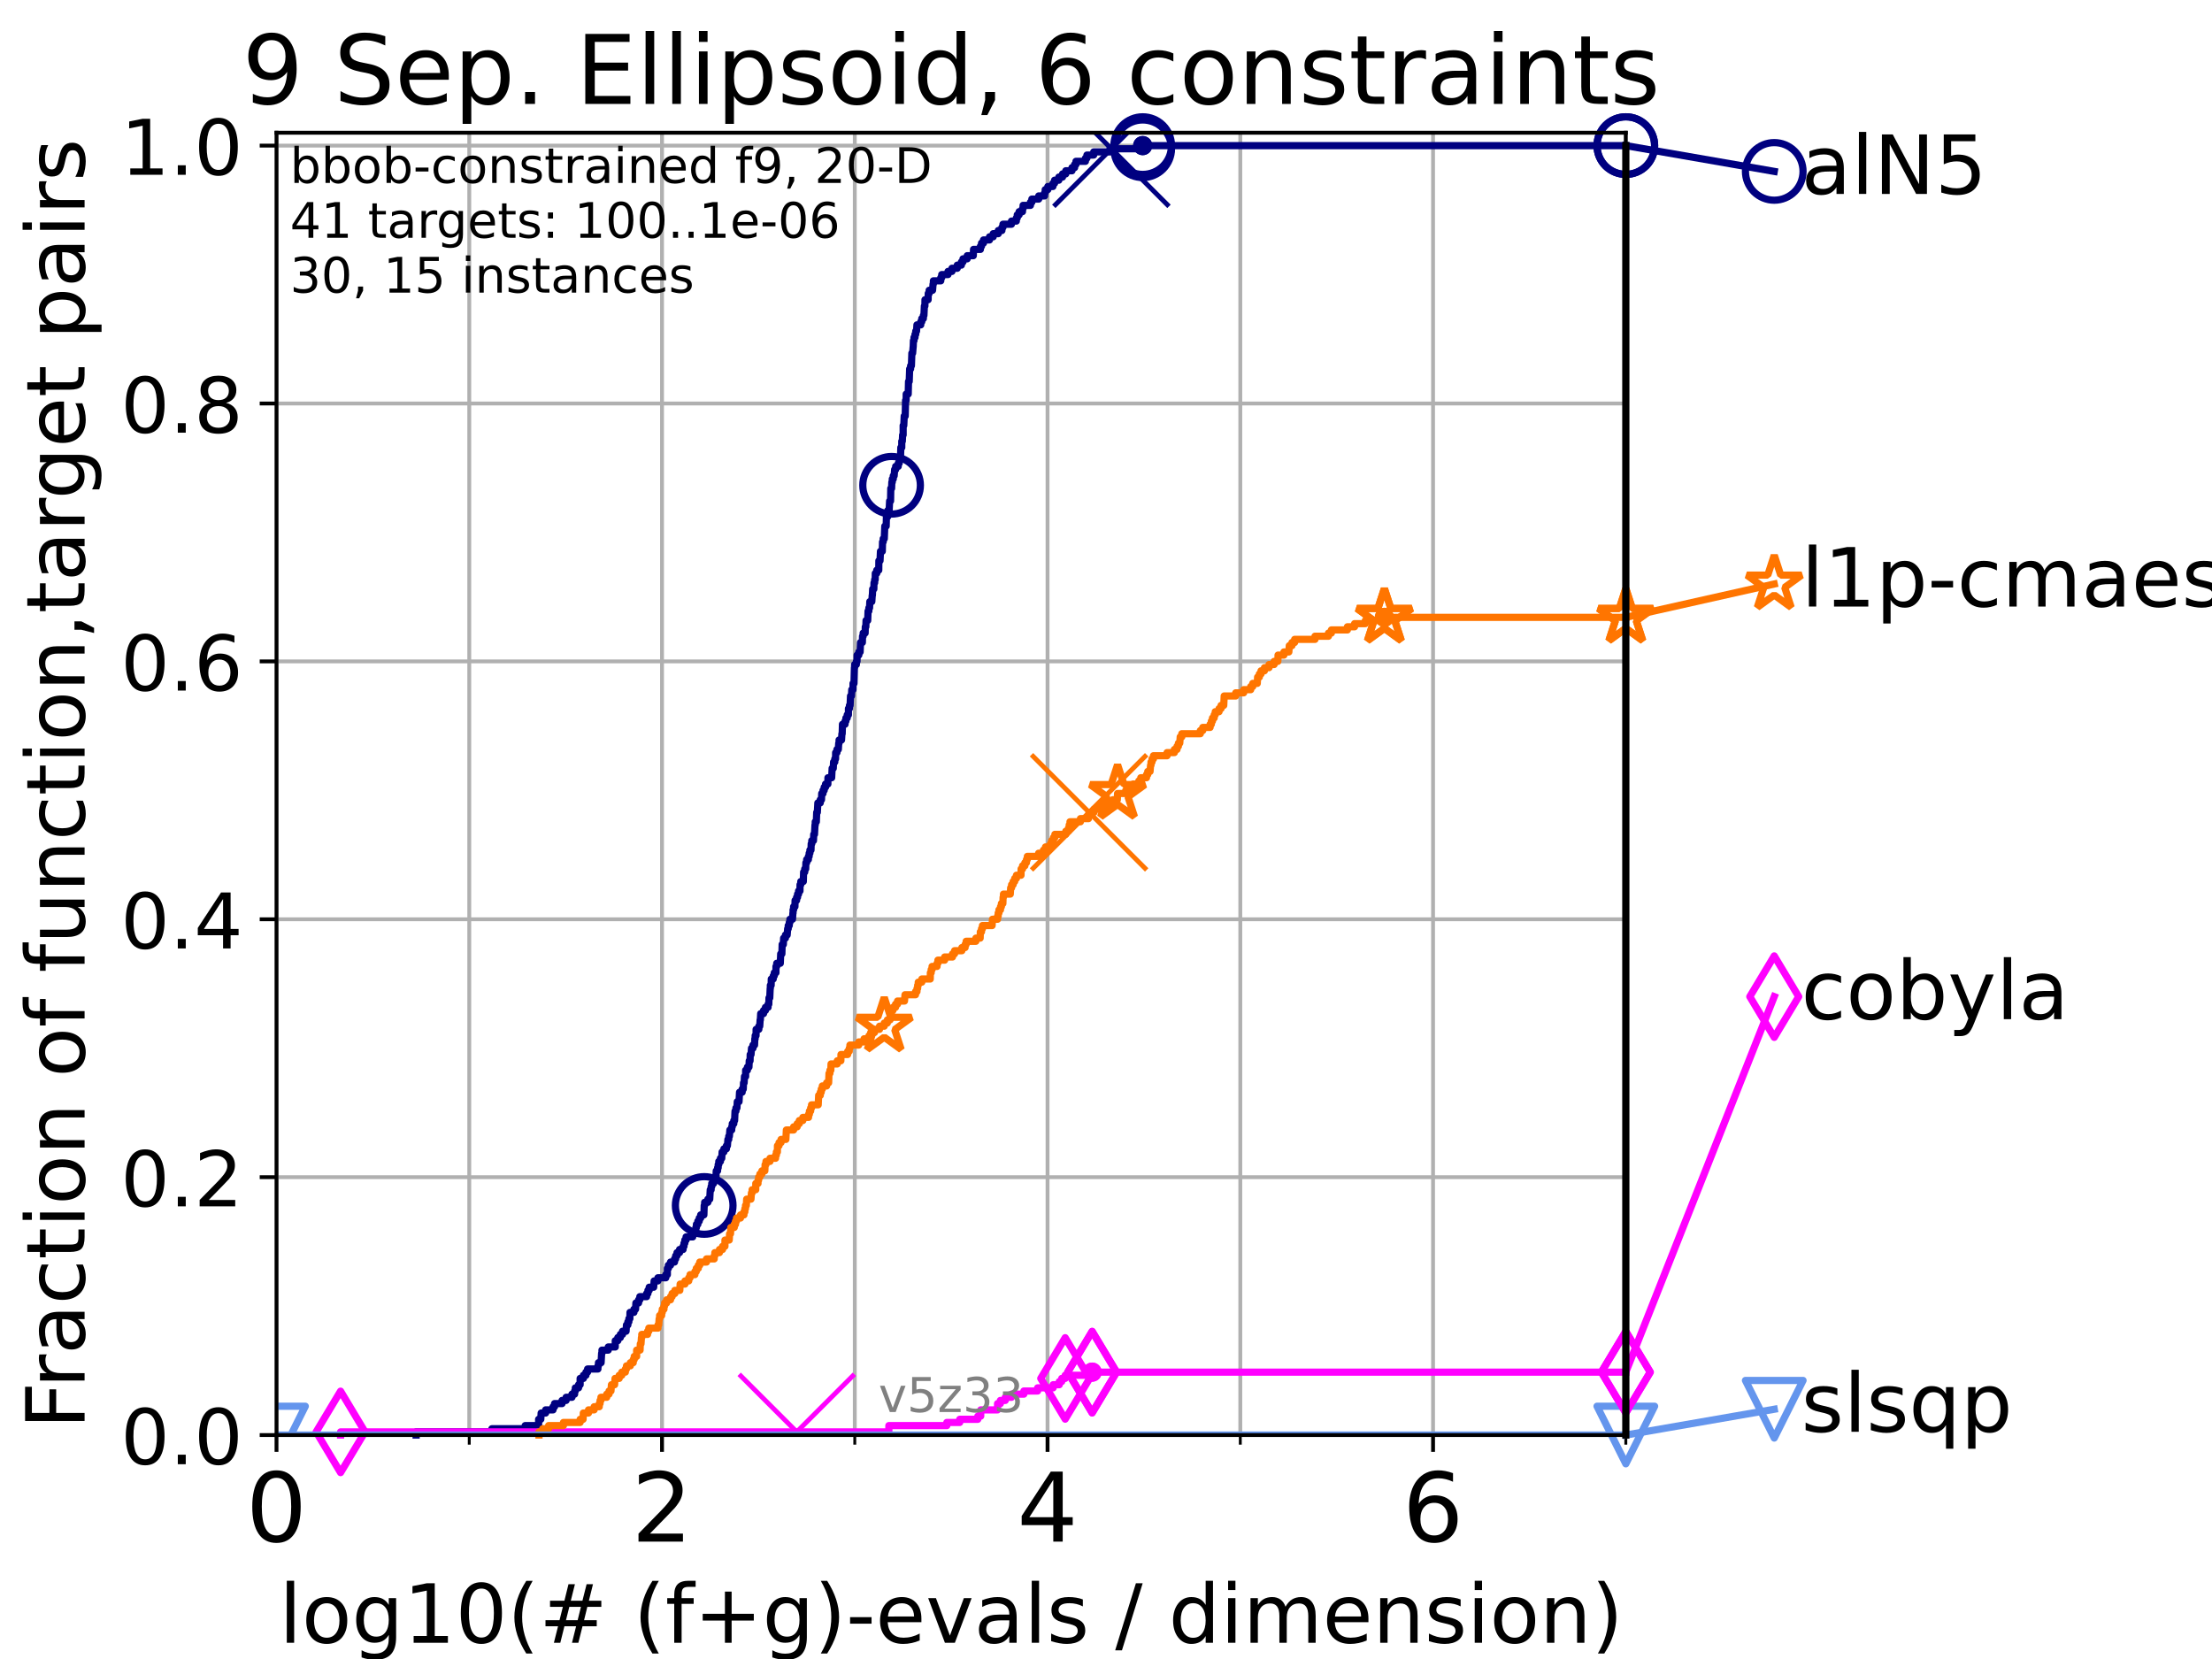 <?xml version="1.0" encoding="utf-8" standalone="no"?>
<!DOCTYPE svg PUBLIC "-//W3C//DTD SVG 1.1//EN"
  "http://www.w3.org/Graphics/SVG/1.1/DTD/svg11.dtd">
<!-- Created with matplotlib (https://matplotlib.org/) -->
<svg height="345.6pt" version="1.1" viewBox="0 0 460.8 345.6" width="460.8pt" xmlns="http://www.w3.org/2000/svg" xmlns:xlink="http://www.w3.org/1999/xlink">
 <defs>
  <style type="text/css">*{stroke-linecap:butt;stroke-linejoin:round;}</style>
 </defs>
 <g id="figure_1">
  <g id="patch_1">
   <path d="M 0 345.6 
L 460.8 345.6 
L 460.8 0 
L 0 0 
z
" style="fill:#ffffff;"/>
  </g>
  <g id="axes_1">
   <g id="patch_2">
    <path d="M 57.6 298.944 
L 338.688 298.944 
L 338.688 27.648 
L 57.6 27.648 
z
" style="fill:#ffffff;"/>
   </g>
   <g id="matplotlib.axis_1">
    <g id="xtick_1">
     <g id="line2d_1">
      <path clip-path="url(#p6173cd4669)" d="M 57.6 298.944 
L 57.6 27.648 
" style="fill:none;stroke:#b0b0b0;stroke-linecap:square;stroke-width:0.8;"/>
     </g>
     <g id="line2d_2">
      <defs>
       <path d="M 0 0 
L 0 3.5 
" id="m7dee6d81f9" style="stroke:#000000;stroke-width:0.8;"/>
      </defs>
      <g>
       <use style="stroke:#000000;stroke-width:0.8;" x="57.6" xlink:href="#m7dee6d81f9" y="298.944"/>
      </g>
     </g>
     <g id="text_1">
      <!-- 0 -->
      <g transform="translate(51.237 321.141)scale(0.2 -0.2)">
       <defs>
        <path d="M 31.781 66.406 
Q 24.172 66.406 20.328 58.906 
Q 16.5 51.422 16.5 36.375 
Q 16.5 21.391 20.328 13.891 
Q 24.172 6.391 31.781 6.391 
Q 39.453 6.391 43.281 13.891 
Q 47.125 21.391 47.125 36.375 
Q 47.125 51.422 43.281 58.906 
Q 39.453 66.406 31.781 66.406 
z
M 31.781 74.219 
Q 44.047 74.219 50.516 64.516 
Q 56.984 54.828 56.984 36.375 
Q 56.984 17.969 50.516 8.266 
Q 44.047 -1.422 31.781 -1.422 
Q 19.531 -1.422 13.062 8.266 
Q 6.594 17.969 6.594 36.375 
Q 6.594 54.828 13.062 64.516 
Q 19.531 74.219 31.781 74.219 
z
" id="DejaVuSans-48"/>
       </defs>
       <use xlink:href="#DejaVuSans-48"/>
      </g>
     </g>
    </g>
    <g id="xtick_2">
     <g id="line2d_3">
      <path clip-path="url(#p6173cd4669)" d="M 137.911 298.944 
L 137.911 27.648 
" style="fill:none;stroke:#b0b0b0;stroke-linecap:square;stroke-width:0.8;"/>
     </g>
     <g id="line2d_4">
      <g>
       <use style="stroke:#000000;stroke-width:0.8;" x="137.911" xlink:href="#m7dee6d81f9" y="298.944"/>
      </g>
     </g>
     <g id="text_2">
      <!-- 2 -->
      <g transform="translate(131.548 321.141)scale(0.2 -0.2)">
       <defs>
        <path d="M 19.188 8.297 
L 53.609 8.297 
L 53.609 0 
L 7.328 0 
L 7.328 8.297 
Q 12.938 14.109 22.625 23.891 
Q 32.328 33.688 34.812 36.531 
Q 39.547 41.844 41.422 45.531 
Q 43.312 49.219 43.312 52.781 
Q 43.312 58.594 39.234 62.25 
Q 35.156 65.922 28.609 65.922 
Q 23.969 65.922 18.812 64.312 
Q 13.672 62.703 7.812 59.422 
L 7.812 69.391 
Q 13.766 71.781 18.938 73 
Q 24.125 74.219 28.422 74.219 
Q 39.75 74.219 46.484 68.547 
Q 53.219 62.891 53.219 53.422 
Q 53.219 48.922 51.531 44.891 
Q 49.859 40.875 45.406 35.406 
Q 44.188 33.984 37.641 27.219 
Q 31.109 20.453 19.188 8.297 
z
" id="DejaVuSans-50"/>
       </defs>
       <use xlink:href="#DejaVuSans-50"/>
      </g>
     </g>
    </g>
    <g id="xtick_3">
     <g id="line2d_5">
      <path clip-path="url(#p6173cd4669)" d="M 218.222 298.944 
L 218.222 27.648 
" style="fill:none;stroke:#b0b0b0;stroke-linecap:square;stroke-width:0.8;"/>
     </g>
     <g id="line2d_6">
      <g>
       <use style="stroke:#000000;stroke-width:0.8;" x="218.222" xlink:href="#m7dee6d81f9" y="298.944"/>
      </g>
     </g>
     <g id="text_3">
      <!-- 4 -->
      <g transform="translate(211.859 321.141)scale(0.2 -0.2)">
       <defs>
        <path d="M 37.797 64.312 
L 12.891 25.391 
L 37.797 25.391 
z
M 35.203 72.906 
L 47.609 72.906 
L 47.609 25.391 
L 58.016 25.391 
L 58.016 17.188 
L 47.609 17.188 
L 47.609 0 
L 37.797 0 
L 37.797 17.188 
L 4.891 17.188 
L 4.891 26.703 
z
" id="DejaVuSans-52"/>
       </defs>
       <use xlink:href="#DejaVuSans-52"/>
      </g>
     </g>
    </g>
    <g id="xtick_4">
     <g id="line2d_7">
      <path clip-path="url(#p6173cd4669)" d="M 298.533 298.944 
L 298.533 27.648 
" style="fill:none;stroke:#b0b0b0;stroke-linecap:square;stroke-width:0.8;"/>
     </g>
     <g id="line2d_8">
      <g>
       <use style="stroke:#000000;stroke-width:0.8;" x="298.533" xlink:href="#m7dee6d81f9" y="298.944"/>
      </g>
     </g>
     <g id="text_4">
      <!-- 6 -->
      <g transform="translate(292.17 321.141)scale(0.2 -0.2)">
       <defs>
        <path d="M 33.016 40.375 
Q 26.375 40.375 22.484 35.828 
Q 18.609 31.297 18.609 23.391 
Q 18.609 15.531 22.484 10.953 
Q 26.375 6.391 33.016 6.391 
Q 39.656 6.391 43.531 10.953 
Q 47.406 15.531 47.406 23.391 
Q 47.406 31.297 43.531 35.828 
Q 39.656 40.375 33.016 40.375 
z
M 52.594 71.297 
L 52.594 62.312 
Q 48.875 64.062 45.094 64.984 
Q 41.312 65.922 37.594 65.922 
Q 27.828 65.922 22.672 59.328 
Q 17.531 52.734 16.797 39.406 
Q 19.672 43.656 24.016 45.922 
Q 28.375 48.188 33.594 48.188 
Q 44.578 48.188 50.953 41.516 
Q 57.328 34.859 57.328 23.391 
Q 57.328 12.156 50.688 5.359 
Q 44.047 -1.422 33.016 -1.422 
Q 20.359 -1.422 13.672 8.266 
Q 6.984 17.969 6.984 36.375 
Q 6.984 53.656 15.188 63.938 
Q 23.391 74.219 37.203 74.219 
Q 40.922 74.219 44.703 73.484 
Q 48.484 72.75 52.594 71.297 
z
" id="DejaVuSans-54"/>
       </defs>
       <use xlink:href="#DejaVuSans-54"/>
      </g>
     </g>
    </g>
    <g id="xtick_5">
     <g id="line2d_9">
      <path clip-path="url(#p6173cd4669)" d="M 97.755 298.944 
L 97.755 27.648 
" style="fill:none;stroke:#b0b0b0;stroke-linecap:square;stroke-width:0.8;"/>
     </g>
     <g id="line2d_10">
      <defs>
       <path d="M 0 0 
L 0 2 
" id="m11b90cab1c" style="stroke:#000000;stroke-width:0.6;"/>
      </defs>
      <g>
       <use style="stroke:#000000;stroke-width:0.6;" x="97.755" xlink:href="#m11b90cab1c" y="298.944"/>
      </g>
     </g>
    </g>
    <g id="xtick_6">
     <g id="line2d_11">
      <path clip-path="url(#p6173cd4669)" d="M 178.066 298.944 
L 178.066 27.648 
" style="fill:none;stroke:#b0b0b0;stroke-linecap:square;stroke-width:0.8;"/>
     </g>
     <g id="line2d_12">
      <g>
       <use style="stroke:#000000;stroke-width:0.6;" x="178.066" xlink:href="#m11b90cab1c" y="298.944"/>
      </g>
     </g>
    </g>
    <g id="xtick_7">
     <g id="line2d_13">
      <path clip-path="url(#p6173cd4669)" d="M 258.377 298.944 
L 258.377 27.648 
" style="fill:none;stroke:#b0b0b0;stroke-linecap:square;stroke-width:0.8;"/>
     </g>
     <g id="line2d_14">
      <g>
       <use style="stroke:#000000;stroke-width:0.6;" x="258.377" xlink:href="#m11b90cab1c" y="298.944"/>
      </g>
     </g>
    </g>
    <g id="xtick_8">
     <g id="line2d_15">
      <path clip-path="url(#p6173cd4669)" d="M 338.688 298.944 
L 338.688 27.648 
" style="fill:none;stroke:#b0b0b0;stroke-linecap:square;stroke-width:0.8;"/>
     </g>
     <g id="line2d_16">
      <g>
       <use style="stroke:#000000;stroke-width:0.6;" x="338.688" xlink:href="#m11b90cab1c" y="298.944"/>
      </g>
     </g>
    </g>
    <g id="text_5">
     <!-- log10(# (f+g)-evals / dimension) -->
     <g transform="translate(58.145 342.218)scale(0.17 -0.17)">
      <defs>
       <path d="M 9.422 75.984 
L 18.406 75.984 
L 18.406 0 
L 9.422 0 
z
" id="DejaVuSans-108"/>
       <path d="M 30.609 48.391 
Q 23.391 48.391 19.188 42.75 
Q 14.984 37.109 14.984 27.297 
Q 14.984 17.484 19.156 11.844 
Q 23.344 6.203 30.609 6.203 
Q 37.797 6.203 41.984 11.859 
Q 46.188 17.531 46.188 27.297 
Q 46.188 37.016 41.984 42.703 
Q 37.797 48.391 30.609 48.391 
z
M 30.609 56 
Q 42.328 56 49.016 48.375 
Q 55.719 40.766 55.719 27.297 
Q 55.719 13.875 49.016 6.219 
Q 42.328 -1.422 30.609 -1.422 
Q 18.844 -1.422 12.172 6.219 
Q 5.516 13.875 5.516 27.297 
Q 5.516 40.766 12.172 48.375 
Q 18.844 56 30.609 56 
z
" id="DejaVuSans-111"/>
       <path d="M 45.406 27.984 
Q 45.406 37.75 41.375 43.109 
Q 37.359 48.484 30.078 48.484 
Q 22.859 48.484 18.828 43.109 
Q 14.797 37.75 14.797 27.984 
Q 14.797 18.266 18.828 12.891 
Q 22.859 7.516 30.078 7.516 
Q 37.359 7.516 41.375 12.891 
Q 45.406 18.266 45.406 27.984 
z
M 54.391 6.781 
Q 54.391 -7.172 48.188 -13.984 
Q 42 -20.797 29.203 -20.797 
Q 24.469 -20.797 20.266 -20.094 
Q 16.062 -19.391 12.109 -17.922 
L 12.109 -9.188 
Q 16.062 -11.328 19.922 -12.344 
Q 23.781 -13.375 27.781 -13.375 
Q 36.625 -13.375 41.016 -8.766 
Q 45.406 -4.156 45.406 5.172 
L 45.406 9.625 
Q 42.625 4.781 38.281 2.391 
Q 33.938 0 27.875 0 
Q 17.828 0 11.672 7.656 
Q 5.516 15.328 5.516 27.984 
Q 5.516 40.672 11.672 48.328 
Q 17.828 56 27.875 56 
Q 33.938 56 38.281 53.609 
Q 42.625 51.219 45.406 46.391 
L 45.406 54.688 
L 54.391 54.688 
z
" id="DejaVuSans-103"/>
       <path d="M 12.406 8.297 
L 28.516 8.297 
L 28.516 63.922 
L 10.984 60.406 
L 10.984 69.391 
L 28.422 72.906 
L 38.281 72.906 
L 38.281 8.297 
L 54.391 8.297 
L 54.391 0 
L 12.406 0 
z
" id="DejaVuSans-49"/>
       <path d="M 31 75.875 
Q 24.469 64.656 21.281 53.656 
Q 18.109 42.672 18.109 31.391 
Q 18.109 20.125 21.312 9.062 
Q 24.516 -2 31 -13.188 
L 23.188 -13.188 
Q 15.875 -1.703 12.234 9.375 
Q 8.594 20.453 8.594 31.391 
Q 8.594 42.281 12.203 53.312 
Q 15.828 64.359 23.188 75.875 
z
" id="DejaVuSans-40"/>
       <path d="M 51.125 44 
L 36.922 44 
L 32.812 27.688 
L 47.125 27.688 
z
M 43.797 71.781 
L 38.719 51.516 
L 52.984 51.516 
L 58.109 71.781 
L 65.922 71.781 
L 60.891 51.516 
L 76.125 51.516 
L 76.125 44 
L 58.984 44 
L 54.984 27.688 
L 70.516 27.688 
L 70.516 20.219 
L 53.078 20.219 
L 48 0 
L 40.188 0 
L 45.219 20.219 
L 30.906 20.219 
L 25.875 0 
L 18.016 0 
L 23.094 20.219 
L 7.719 20.219 
L 7.719 27.688 
L 24.906 27.688 
L 29 44 
L 13.281 44 
L 13.281 51.516 
L 30.906 51.516 
L 35.891 71.781 
z
" id="DejaVuSans-35"/>
       <path id="DejaVuSans-32"/>
       <path d="M 37.109 75.984 
L 37.109 68.5 
L 28.516 68.5 
Q 23.688 68.5 21.797 66.547 
Q 19.922 64.594 19.922 59.516 
L 19.922 54.688 
L 34.719 54.688 
L 34.719 47.703 
L 19.922 47.703 
L 19.922 0 
L 10.891 0 
L 10.891 47.703 
L 2.297 47.703 
L 2.297 54.688 
L 10.891 54.688 
L 10.891 58.5 
Q 10.891 67.625 15.141 71.797 
Q 19.391 75.984 28.609 75.984 
z
" id="DejaVuSans-102"/>
       <path d="M 46 62.703 
L 46 35.5 
L 73.188 35.5 
L 73.188 27.203 
L 46 27.203 
L 46 0 
L 37.797 0 
L 37.797 27.203 
L 10.594 27.203 
L 10.594 35.5 
L 37.797 35.5 
L 37.797 62.703 
z
" id="DejaVuSans-43"/>
       <path d="M 8.016 75.875 
L 15.828 75.875 
Q 23.141 64.359 26.781 53.312 
Q 30.422 42.281 30.422 31.391 
Q 30.422 20.453 26.781 9.375 
Q 23.141 -1.703 15.828 -13.188 
L 8.016 -13.188 
Q 14.5 -2 17.703 9.062 
Q 20.906 20.125 20.906 31.391 
Q 20.906 42.672 17.703 53.656 
Q 14.5 64.656 8.016 75.875 
z
" id="DejaVuSans-41"/>
       <path d="M 4.891 31.391 
L 31.203 31.391 
L 31.203 23.391 
L 4.891 23.391 
z
" id="DejaVuSans-45"/>
       <path d="M 56.203 29.594 
L 56.203 25.203 
L 14.891 25.203 
Q 15.484 15.922 20.484 11.062 
Q 25.484 6.203 34.422 6.203 
Q 39.594 6.203 44.453 7.469 
Q 49.312 8.734 54.109 11.281 
L 54.109 2.781 
Q 49.266 0.734 44.188 -0.344 
Q 39.109 -1.422 33.891 -1.422 
Q 20.797 -1.422 13.156 6.188 
Q 5.516 13.812 5.516 26.812 
Q 5.516 40.234 12.766 48.109 
Q 20.016 56 32.328 56 
Q 43.359 56 49.781 48.891 
Q 56.203 41.797 56.203 29.594 
z
M 47.219 32.234 
Q 47.125 39.594 43.094 43.984 
Q 39.062 48.391 32.422 48.391 
Q 24.906 48.391 20.391 44.141 
Q 15.875 39.891 15.188 32.172 
z
" id="DejaVuSans-101"/>
       <path d="M 2.984 54.688 
L 12.5 54.688 
L 29.594 8.797 
L 46.688 54.688 
L 56.203 54.688 
L 35.688 0 
L 23.484 0 
z
" id="DejaVuSans-118"/>
       <path d="M 34.281 27.484 
Q 23.391 27.484 19.188 25 
Q 14.984 22.516 14.984 16.5 
Q 14.984 11.719 18.141 8.906 
Q 21.297 6.109 26.703 6.109 
Q 34.188 6.109 38.703 11.406 
Q 43.219 16.703 43.219 25.484 
L 43.219 27.484 
z
M 52.203 31.203 
L 52.203 0 
L 43.219 0 
L 43.219 8.297 
Q 40.141 3.328 35.547 0.953 
Q 30.953 -1.422 24.312 -1.422 
Q 15.922 -1.422 10.953 3.297 
Q 6 8.016 6 15.922 
Q 6 25.141 12.172 29.828 
Q 18.359 34.516 30.609 34.516 
L 43.219 34.516 
L 43.219 35.406 
Q 43.219 41.609 39.141 45 
Q 35.062 48.391 27.688 48.391 
Q 23 48.391 18.547 47.266 
Q 14.109 46.141 10.016 43.891 
L 10.016 52.203 
Q 14.938 54.109 19.578 55.047 
Q 24.219 56 28.609 56 
Q 40.484 56 46.344 49.844 
Q 52.203 43.703 52.203 31.203 
z
" id="DejaVuSans-97"/>
       <path d="M 44.281 53.078 
L 44.281 44.578 
Q 40.484 46.531 36.375 47.5 
Q 32.281 48.484 27.875 48.484 
Q 21.188 48.484 17.844 46.438 
Q 14.5 44.391 14.5 40.281 
Q 14.5 37.156 16.891 35.375 
Q 19.281 33.594 26.516 31.984 
L 29.594 31.297 
Q 39.156 29.25 43.188 25.516 
Q 47.219 21.781 47.219 15.094 
Q 47.219 7.469 41.188 3.016 
Q 35.156 -1.422 24.609 -1.422 
Q 20.219 -1.422 15.453 -0.562 
Q 10.688 0.297 5.422 2 
L 5.422 11.281 
Q 10.406 8.688 15.234 7.391 
Q 20.062 6.109 24.812 6.109 
Q 31.156 6.109 34.562 8.281 
Q 37.984 10.453 37.984 14.406 
Q 37.984 18.062 35.516 20.016 
Q 33.062 21.969 24.703 23.781 
L 21.578 24.516 
Q 13.234 26.266 9.516 29.906 
Q 5.812 33.547 5.812 39.891 
Q 5.812 47.609 11.281 51.797 
Q 16.75 56 26.812 56 
Q 31.781 56 36.172 55.266 
Q 40.578 54.547 44.281 53.078 
z
" id="DejaVuSans-115"/>
       <path d="M 25.391 72.906 
L 33.688 72.906 
L 8.297 -9.281 
L 0 -9.281 
z
" id="DejaVuSans-47"/>
       <path d="M 45.406 46.391 
L 45.406 75.984 
L 54.391 75.984 
L 54.391 0 
L 45.406 0 
L 45.406 8.203 
Q 42.578 3.328 38.25 0.953 
Q 33.938 -1.422 27.875 -1.422 
Q 17.969 -1.422 11.734 6.484 
Q 5.516 14.406 5.516 27.297 
Q 5.516 40.188 11.734 48.094 
Q 17.969 56 27.875 56 
Q 33.938 56 38.25 53.625 
Q 42.578 51.266 45.406 46.391 
z
M 14.797 27.297 
Q 14.797 17.391 18.875 11.75 
Q 22.953 6.109 30.078 6.109 
Q 37.203 6.109 41.297 11.75 
Q 45.406 17.391 45.406 27.297 
Q 45.406 37.203 41.297 42.844 
Q 37.203 48.484 30.078 48.484 
Q 22.953 48.484 18.875 42.844 
Q 14.797 37.203 14.797 27.297 
z
" id="DejaVuSans-100"/>
       <path d="M 9.422 54.688 
L 18.406 54.688 
L 18.406 0 
L 9.422 0 
z
M 9.422 75.984 
L 18.406 75.984 
L 18.406 64.594 
L 9.422 64.594 
z
" id="DejaVuSans-105"/>
       <path d="M 52 44.188 
Q 55.375 50.25 60.062 53.125 
Q 64.75 56 71.094 56 
Q 79.641 56 84.281 50.016 
Q 88.922 44.047 88.922 33.016 
L 88.922 0 
L 79.891 0 
L 79.891 32.719 
Q 79.891 40.578 77.094 44.375 
Q 74.312 48.188 68.609 48.188 
Q 61.625 48.188 57.562 43.547 
Q 53.516 38.922 53.516 30.906 
L 53.516 0 
L 44.484 0 
L 44.484 32.719 
Q 44.484 40.625 41.703 44.406 
Q 38.922 48.188 33.109 48.188 
Q 26.219 48.188 22.156 43.531 
Q 18.109 38.875 18.109 30.906 
L 18.109 0 
L 9.078 0 
L 9.078 54.688 
L 18.109 54.688 
L 18.109 46.188 
Q 21.188 51.219 25.484 53.609 
Q 29.781 56 35.688 56 
Q 41.656 56 45.828 52.969 
Q 50 49.953 52 44.188 
z
" id="DejaVuSans-109"/>
       <path d="M 54.891 33.016 
L 54.891 0 
L 45.906 0 
L 45.906 32.719 
Q 45.906 40.484 42.875 44.328 
Q 39.844 48.188 33.797 48.188 
Q 26.516 48.188 22.312 43.547 
Q 18.109 38.922 18.109 30.906 
L 18.109 0 
L 9.078 0 
L 9.078 54.688 
L 18.109 54.688 
L 18.109 46.188 
Q 21.344 51.125 25.703 53.562 
Q 30.078 56 35.797 56 
Q 45.219 56 50.047 50.172 
Q 54.891 44.344 54.891 33.016 
z
" id="DejaVuSans-110"/>
      </defs>
      <use xlink:href="#DejaVuSans-108"/>
      <use x="27.783" xlink:href="#DejaVuSans-111"/>
      <use x="88.965" xlink:href="#DejaVuSans-103"/>
      <use x="152.441" xlink:href="#DejaVuSans-49"/>
      <use x="216.064" xlink:href="#DejaVuSans-48"/>
      <use x="279.688" xlink:href="#DejaVuSans-40"/>
      <use x="318.701" xlink:href="#DejaVuSans-35"/>
      <use x="402.49" xlink:href="#DejaVuSans-32"/>
      <use x="434.277" xlink:href="#DejaVuSans-40"/>
      <use x="473.291" xlink:href="#DejaVuSans-102"/>
      <use x="508.496" xlink:href="#DejaVuSans-43"/>
      <use x="592.285" xlink:href="#DejaVuSans-103"/>
      <use x="655.762" xlink:href="#DejaVuSans-41"/>
      <use x="694.775" xlink:href="#DejaVuSans-45"/>
      <use x="730.859" xlink:href="#DejaVuSans-101"/>
      <use x="792.383" xlink:href="#DejaVuSans-118"/>
      <use x="851.562" xlink:href="#DejaVuSans-97"/>
      <use x="912.842" xlink:href="#DejaVuSans-108"/>
      <use x="940.625" xlink:href="#DejaVuSans-115"/>
      <use x="992.725" xlink:href="#DejaVuSans-32"/>
      <use x="1024.512" xlink:href="#DejaVuSans-47"/>
      <use x="1058.203" xlink:href="#DejaVuSans-32"/>
      <use x="1089.99" xlink:href="#DejaVuSans-100"/>
      <use x="1153.467" xlink:href="#DejaVuSans-105"/>
      <use x="1181.25" xlink:href="#DejaVuSans-109"/>
      <use x="1278.662" xlink:href="#DejaVuSans-101"/>
      <use x="1340.186" xlink:href="#DejaVuSans-110"/>
      <use x="1403.564" xlink:href="#DejaVuSans-115"/>
      <use x="1455.664" xlink:href="#DejaVuSans-105"/>
      <use x="1483.447" xlink:href="#DejaVuSans-111"/>
      <use x="1544.629" xlink:href="#DejaVuSans-110"/>
      <use x="1608.008" xlink:href="#DejaVuSans-41"/>
     </g>
    </g>
   </g>
   <g id="matplotlib.axis_2">
    <g id="ytick_1">
     <g id="line2d_17">
      <path clip-path="url(#p6173cd4669)" d="M 57.6 298.944 
L 338.688 298.944 
" style="fill:none;stroke:#b0b0b0;stroke-linecap:square;stroke-width:0.8;"/>
     </g>
     <g id="line2d_18">
      <defs>
       <path d="M 0 0 
L -3.5 0 
" id="mb4eb714e3d" style="stroke:#000000;stroke-width:0.8;"/>
      </defs>
      <g>
       <use style="stroke:#000000;stroke-width:0.8;" x="57.6" xlink:href="#mb4eb714e3d" y="298.944"/>
      </g>
     </g>
     <g id="text_6">
      <!-- 0.0 -->
      <g transform="translate(25.155 305.023)scale(0.16 -0.16)">
       <defs>
        <path d="M 10.688 12.406 
L 21 12.406 
L 21 0 
L 10.688 0 
z
" id="DejaVuSans-46"/>
       </defs>
       <use xlink:href="#DejaVuSans-48"/>
       <use x="63.623" xlink:href="#DejaVuSans-46"/>
       <use x="95.41" xlink:href="#DejaVuSans-48"/>
      </g>
     </g>
    </g>
    <g id="ytick_2">
     <g id="line2d_19">
      <path clip-path="url(#p6173cd4669)" d="M 57.6 245.222 
L 338.688 245.222 
" style="fill:none;stroke:#b0b0b0;stroke-linecap:square;stroke-width:0.8;"/>
     </g>
     <g id="line2d_20">
      <g>
       <use style="stroke:#000000;stroke-width:0.8;" x="57.6" xlink:href="#mb4eb714e3d" y="245.222"/>
      </g>
     </g>
     <g id="text_7">
      <!-- 0.2 -->
      <g transform="translate(25.155 251.301)scale(0.16 -0.16)">
       <use xlink:href="#DejaVuSans-48"/>
       <use x="63.623" xlink:href="#DejaVuSans-46"/>
       <use x="95.41" xlink:href="#DejaVuSans-50"/>
      </g>
     </g>
    </g>
    <g id="ytick_3">
     <g id="line2d_21">
      <path clip-path="url(#p6173cd4669)" d="M 57.6 191.5 
L 338.688 191.5 
" style="fill:none;stroke:#b0b0b0;stroke-linecap:square;stroke-width:0.8;"/>
     </g>
     <g id="line2d_22">
      <g>
       <use style="stroke:#000000;stroke-width:0.8;" x="57.6" xlink:href="#mb4eb714e3d" y="191.5"/>
      </g>
     </g>
     <g id="text_8">
      <!-- 0.4 -->
      <g transform="translate(25.155 197.579)scale(0.16 -0.16)">
       <use xlink:href="#DejaVuSans-48"/>
       <use x="63.623" xlink:href="#DejaVuSans-46"/>
       <use x="95.41" xlink:href="#DejaVuSans-52"/>
      </g>
     </g>
    </g>
    <g id="ytick_4">
     <g id="line2d_23">
      <path clip-path="url(#p6173cd4669)" d="M 57.6 137.778 
L 338.688 137.778 
" style="fill:none;stroke:#b0b0b0;stroke-linecap:square;stroke-width:0.8;"/>
     </g>
     <g id="line2d_24">
      <g>
       <use style="stroke:#000000;stroke-width:0.8;" x="57.6" xlink:href="#mb4eb714e3d" y="137.778"/>
      </g>
     </g>
     <g id="text_9">
      <!-- 0.6 -->
      <g transform="translate(25.155 143.857)scale(0.16 -0.16)">
       <use xlink:href="#DejaVuSans-48"/>
       <use x="63.623" xlink:href="#DejaVuSans-46"/>
       <use x="95.41" xlink:href="#DejaVuSans-54"/>
      </g>
     </g>
    </g>
    <g id="ytick_5">
     <g id="line2d_25">
      <path clip-path="url(#p6173cd4669)" d="M 57.6 84.056 
L 338.688 84.056 
" style="fill:none;stroke:#b0b0b0;stroke-linecap:square;stroke-width:0.8;"/>
     </g>
     <g id="line2d_26">
      <g>
       <use style="stroke:#000000;stroke-width:0.8;" x="57.6" xlink:href="#mb4eb714e3d" y="84.056"/>
      </g>
     </g>
     <g id="text_10">
      <!-- 0.8 -->
      <g transform="translate(25.155 90.135)scale(0.16 -0.16)">
       <defs>
        <path d="M 31.781 34.625 
Q 24.75 34.625 20.719 30.859 
Q 16.703 27.094 16.703 20.516 
Q 16.703 13.922 20.719 10.156 
Q 24.75 6.391 31.781 6.391 
Q 38.812 6.391 42.859 10.172 
Q 46.922 13.969 46.922 20.516 
Q 46.922 27.094 42.891 30.859 
Q 38.875 34.625 31.781 34.625 
z
M 21.922 38.812 
Q 15.578 40.375 12.031 44.719 
Q 8.5 49.078 8.5 55.328 
Q 8.5 64.062 14.719 69.141 
Q 20.953 74.219 31.781 74.219 
Q 42.672 74.219 48.875 69.141 
Q 55.078 64.062 55.078 55.328 
Q 55.078 49.078 51.531 44.719 
Q 48 40.375 41.703 38.812 
Q 48.828 37.156 52.797 32.312 
Q 56.781 27.484 56.781 20.516 
Q 56.781 9.906 50.312 4.234 
Q 43.844 -1.422 31.781 -1.422 
Q 19.734 -1.422 13.25 4.234 
Q 6.781 9.906 6.781 20.516 
Q 6.781 27.484 10.781 32.312 
Q 14.797 37.156 21.922 38.812 
z
M 18.312 54.391 
Q 18.312 48.734 21.844 45.562 
Q 25.391 42.391 31.781 42.391 
Q 38.141 42.391 41.719 45.562 
Q 45.312 48.734 45.312 54.391 
Q 45.312 60.062 41.719 63.234 
Q 38.141 66.406 31.781 66.406 
Q 25.391 66.406 21.844 63.234 
Q 18.312 60.062 18.312 54.391 
z
" id="DejaVuSans-56"/>
       </defs>
       <use xlink:href="#DejaVuSans-48"/>
       <use x="63.623" xlink:href="#DejaVuSans-46"/>
       <use x="95.41" xlink:href="#DejaVuSans-56"/>
      </g>
     </g>
    </g>
    <g id="ytick_6">
     <g id="line2d_27">
      <path clip-path="url(#p6173cd4669)" d="M 57.6 30.334 
L 338.688 30.334 
" style="fill:none;stroke:#b0b0b0;stroke-linecap:square;stroke-width:0.8;"/>
     </g>
     <g id="line2d_28">
      <g>
       <use style="stroke:#000000;stroke-width:0.8;" x="57.6" xlink:href="#mb4eb714e3d" y="30.334"/>
      </g>
     </g>
     <g id="text_11">
      <!-- 1.0 -->
      <g transform="translate(25.155 36.413)scale(0.16 -0.16)">
       <use xlink:href="#DejaVuSans-49"/>
       <use x="63.623" xlink:href="#DejaVuSans-46"/>
       <use x="95.41" xlink:href="#DejaVuSans-48"/>
      </g>
     </g>
    </g>
    <g id="text_12">
     <!-- Fraction of function,target pairs -->
     <g transform="translate(17.62 297.681)rotate(-90)scale(0.17 -0.17)">
      <defs>
       <path d="M 9.812 72.906 
L 51.703 72.906 
L 51.703 64.594 
L 19.672 64.594 
L 19.672 43.109 
L 48.578 43.109 
L 48.578 34.812 
L 19.672 34.812 
L 19.672 0 
L 9.812 0 
z
" id="DejaVuSans-70"/>
       <path d="M 41.109 46.297 
Q 39.594 47.172 37.812 47.578 
Q 36.031 48 33.891 48 
Q 26.266 48 22.188 43.047 
Q 18.109 38.094 18.109 28.812 
L 18.109 0 
L 9.078 0 
L 9.078 54.688 
L 18.109 54.688 
L 18.109 46.188 
Q 20.953 51.172 25.484 53.578 
Q 30.031 56 36.531 56 
Q 37.453 56 38.578 55.875 
Q 39.703 55.766 41.062 55.516 
z
" id="DejaVuSans-114"/>
       <path d="M 48.781 52.594 
L 48.781 44.188 
Q 44.969 46.297 41.141 47.344 
Q 37.312 48.391 33.406 48.391 
Q 24.656 48.391 19.812 42.844 
Q 14.984 37.312 14.984 27.297 
Q 14.984 17.281 19.812 11.734 
Q 24.656 6.203 33.406 6.203 
Q 37.312 6.203 41.141 7.25 
Q 44.969 8.297 48.781 10.406 
L 48.781 2.094 
Q 45.016 0.344 40.984 -0.531 
Q 36.969 -1.422 32.422 -1.422 
Q 20.062 -1.422 12.781 6.344 
Q 5.516 14.109 5.516 27.297 
Q 5.516 40.672 12.859 48.328 
Q 20.219 56 33.016 56 
Q 37.156 56 41.109 55.141 
Q 45.062 54.297 48.781 52.594 
z
" id="DejaVuSans-99"/>
       <path d="M 18.312 70.219 
L 18.312 54.688 
L 36.812 54.688 
L 36.812 47.703 
L 18.312 47.703 
L 18.312 18.016 
Q 18.312 11.328 20.141 9.422 
Q 21.969 7.516 27.594 7.516 
L 36.812 7.516 
L 36.812 0 
L 27.594 0 
Q 17.188 0 13.234 3.875 
Q 9.281 7.766 9.281 18.016 
L 9.281 47.703 
L 2.688 47.703 
L 2.688 54.688 
L 9.281 54.688 
L 9.281 70.219 
z
" id="DejaVuSans-116"/>
       <path d="M 8.5 21.578 
L 8.5 54.688 
L 17.484 54.688 
L 17.484 21.922 
Q 17.484 14.156 20.5 10.266 
Q 23.531 6.391 29.594 6.391 
Q 36.859 6.391 41.078 11.031 
Q 45.312 15.672 45.312 23.688 
L 45.312 54.688 
L 54.297 54.688 
L 54.297 0 
L 45.312 0 
L 45.312 8.406 
Q 42.047 3.422 37.719 1 
Q 33.406 -1.422 27.688 -1.422 
Q 18.266 -1.422 13.375 4.438 
Q 8.5 10.297 8.5 21.578 
z
M 31.109 56 
z
" id="DejaVuSans-117"/>
       <path d="M 11.719 12.406 
L 22.016 12.406 
L 22.016 4 
L 14.016 -11.625 
L 7.719 -11.625 
L 11.719 4 
z
" id="DejaVuSans-44"/>
       <path d="M 18.109 8.203 
L 18.109 -20.797 
L 9.078 -20.797 
L 9.078 54.688 
L 18.109 54.688 
L 18.109 46.391 
Q 20.953 51.266 25.266 53.625 
Q 29.594 56 35.594 56 
Q 45.562 56 51.781 48.094 
Q 58.016 40.188 58.016 27.297 
Q 58.016 14.406 51.781 6.484 
Q 45.562 -1.422 35.594 -1.422 
Q 29.594 -1.422 25.266 0.953 
Q 20.953 3.328 18.109 8.203 
z
M 48.688 27.297 
Q 48.688 37.203 44.609 42.844 
Q 40.531 48.484 33.406 48.484 
Q 26.266 48.484 22.188 42.844 
Q 18.109 37.203 18.109 27.297 
Q 18.109 17.391 22.188 11.75 
Q 26.266 6.109 33.406 6.109 
Q 40.531 6.109 44.609 11.75 
Q 48.688 17.391 48.688 27.297 
z
" id="DejaVuSans-112"/>
      </defs>
      <use xlink:href="#DejaVuSans-70"/>
      <use x="50.27" xlink:href="#DejaVuSans-114"/>
      <use x="91.383" xlink:href="#DejaVuSans-97"/>
      <use x="152.662" xlink:href="#DejaVuSans-99"/>
      <use x="207.643" xlink:href="#DejaVuSans-116"/>
      <use x="246.852" xlink:href="#DejaVuSans-105"/>
      <use x="274.635" xlink:href="#DejaVuSans-111"/>
      <use x="335.816" xlink:href="#DejaVuSans-110"/>
      <use x="399.195" xlink:href="#DejaVuSans-32"/>
      <use x="430.982" xlink:href="#DejaVuSans-111"/>
      <use x="492.164" xlink:href="#DejaVuSans-102"/>
      <use x="527.369" xlink:href="#DejaVuSans-32"/>
      <use x="559.156" xlink:href="#DejaVuSans-102"/>
      <use x="594.361" xlink:href="#DejaVuSans-117"/>
      <use x="657.74" xlink:href="#DejaVuSans-110"/>
      <use x="721.119" xlink:href="#DejaVuSans-99"/>
      <use x="776.1" xlink:href="#DejaVuSans-116"/>
      <use x="815.309" xlink:href="#DejaVuSans-105"/>
      <use x="843.092" xlink:href="#DejaVuSans-111"/>
      <use x="904.273" xlink:href="#DejaVuSans-110"/>
      <use x="967.652" xlink:href="#DejaVuSans-44"/>
      <use x="999.439" xlink:href="#DejaVuSans-116"/>
      <use x="1038.648" xlink:href="#DejaVuSans-97"/>
      <use x="1099.928" xlink:href="#DejaVuSans-114"/>
      <use x="1139.291" xlink:href="#DejaVuSans-103"/>
      <use x="1202.768" xlink:href="#DejaVuSans-101"/>
      <use x="1264.291" xlink:href="#DejaVuSans-116"/>
      <use x="1303.5" xlink:href="#DejaVuSans-32"/>
      <use x="1335.287" xlink:href="#DejaVuSans-112"/>
      <use x="1398.764" xlink:href="#DejaVuSans-97"/>
      <use x="1460.043" xlink:href="#DejaVuSans-105"/>
      <use x="1487.826" xlink:href="#DejaVuSans-114"/>
      <use x="1528.939" xlink:href="#DejaVuSans-115"/>
     </g>
    </g>
   </g>
   <g id="line2d_29">
    <defs>
     <path d="M 0 1.5 
C 0.398 1.5 0.779 1.342 1.061 1.061 
C 1.342 0.779 1.5 0.398 1.5 0 
C 1.5 -0.398 1.342 -0.779 1.061 -1.061 
C 0.779 -1.342 0.398 -1.5 0 -1.5 
C -0.398 -1.5 -0.779 -1.342 -1.061 -1.061 
C -1.342 -0.779 -1.5 -0.398 -1.5 0 
C -1.5 0.398 -1.342 0.779 -1.061 1.061 
C -0.779 1.342 -0.398 1.5 0 1.5 
z
" id="me51a3dfb88" style="stroke:#000080;"/>
    </defs>
    <g>
     <use style="fill:#000080;stroke:#000080;" x="238.045" xlink:href="#me51a3dfb88" y="30.334"/>
     <use style="fill:#000080;stroke:#000080;" x="238.045" xlink:href="#me51a3dfb88" y="30.334"/>
    </g>
   </g>
   <g id="line2d_30">
    <path d="M 86.684 298.944 
L 86.684 298.289 
L 102.465 298.289 
L 102.465 297.634 
L 109.402 297.634 
L 109.402 296.979 
L 112.205 296.979 
L 112.205 295.668 
L 112.656 295.668 
L 112.73 294.358 
L 113.665 294.358 
L 113.665 293.703 
L 115.206 293.703 
L 115.206 293.048 
L 115.523 293.048 
L 115.523 292.393 
L 117.088 292.393 
L 117.088 291.737 
L 117.931 291.737 
L 117.931 291.082 
L 119.148 291.082 
L 119.148 290.427 
L 119.702 290.427 
L 119.702 289.772 
L 119.85 289.772 
L 119.85 289.117 
L 120.525 289.117 
L 120.525 288.462 
L 120.852 288.462 
L 120.852 287.151 
L 121.535 287.151 
L 121.535 286.496 
L 122.062 286.496 
L 122.062 285.841 
L 122.405 285.841 
L 122.405 285.186 
L 124.557 285.186 
L 124.557 284.531 
L 124.669 284.531 
L 124.669 283.876 
L 125.22 283.876 
L 125.328 281.91 
L 125.399 281.91 
L 125.399 281.255 
L 126.707 281.255 
L 126.707 280.6 
L 128.169 280.6 
L 128.169 279.29 
L 128.709 279.29 
L 128.709 278.634 
L 129.233 278.634 
L 129.233 277.979 
L 129.686 277.979 
L 129.686 277.324 
L 130.425 277.324 
L 130.505 276.014 
L 130.796 276.014 
L 130.796 275.359 
L 131.005 275.359 
L 131.005 274.704 
L 131.211 274.704 
L 131.236 273.393 
L 132.06 273.393 
L 132.06 272.738 
L 132.399 272.738 
L 132.47 271.428 
L 133.033 271.428 
L 133.033 270.773 
L 133.285 270.773 
L 133.285 270.118 
L 134.703 270.118 
L 134.703 269.462 
L 134.974 269.462 
L 134.974 268.807 
L 135.24 268.807 
L 135.24 268.152 
L 136.17 268.152 
L 136.266 266.842 
L 137.053 266.842 
L 137.053 266.187 
L 138.695 266.187 
L 138.695 265.532 
L 139.025 265.532 
L 139.025 264.221 
L 139.237 264.221 
L 139.237 263.566 
L 139.684 263.566 
L 139.684 262.911 
L 140.514 262.911 
L 140.514 262.256 
L 140.753 262.256 
L 140.753 261.601 
L 141.032 261.601 
L 141.032 260.946 
L 141.564 260.946 
L 141.564 260.29 
L 142.297 260.29 
L 142.297 259.635 
L 142.486 259.635 
L 142.486 258.98 
L 142.66 258.98 
L 142.66 258.325 
L 142.923 258.325 
L 142.923 257.67 
L 144.306 257.67 
L 144.306 257.015 
L 144.712 257.015 
L 144.712 256.36 
L 144.959 256.36 
L 144.959 255.704 
L 145.075 255.704 
L 145.075 255.049 
L 145.373 255.049 
L 145.373 254.394 
L 145.666 254.394 
L 145.666 253.739 
L 145.965 253.739 
L 145.965 253.084 
L 146.633 253.084 
L 146.697 251.118 
L 146.791 251.118 
L 146.791 250.463 
L 147.46 250.463 
L 147.46 249.808 
L 147.849 249.808 
L 147.957 247.843 
L 148.142 247.843 
L 148.142 247.187 
L 148.268 247.187 
L 148.268 246.532 
L 148.649 246.532 
L 148.649 245.877 
L 148.845 245.877 
L 148.845 245.222 
L 149.141 245.222 
L 149.205 243.912 
L 149.486 243.912 
L 149.486 243.257 
L 149.611 243.257 
L 149.611 242.601 
L 149.735 242.601 
L 149.735 241.946 
L 150.077 241.946 
L 150.077 241.291 
L 150.353 241.291 
L 150.429 239.981 
L 150.8 239.981 
L 150.8 239.326 
L 151.325 239.326 
L 151.325 238.671 
L 151.534 238.671 
L 151.637 237.36 
L 151.811 237.36 
L 151.811 236.705 
L 151.944 236.705 
L 152.045 235.395 
L 152.429 235.395 
L 152.429 234.74 
L 152.542 234.74 
L 152.542 234.085 
L 152.863 234.085 
L 152.863 233.429 
L 153.032 233.429 
L 153.12 231.464 
L 153.309 231.464 
L 153.309 230.809 
L 153.517 230.809 
L 153.588 229.499 
L 153.953 229.499 
L 154.057 227.533 
L 154.608 227.533 
L 154.608 226.878 
L 154.834 226.878 
L 154.887 225.568 
L 155.018 225.568 
L 155.083 224.257 
L 155.329 224.257 
L 155.329 222.947 
L 155.698 222.947 
L 155.698 222.292 
L 156.022 222.292 
L 156.077 220.982 
L 156.255 220.982 
L 156.279 219.671 
L 156.455 219.671 
L 156.551 218.361 
L 156.859 218.361 
L 156.859 217.706 
L 157.186 217.706 
L 157.238 216.396 
L 157.312 216.396 
L 157.312 215.74 
L 157.5 215.74 
L 157.512 214.43 
L 158.081 214.43 
L 158.081 213.775 
L 158.266 213.775 
L 158.347 212.465 
L 158.396 212.465 
L 158.466 211.154 
L 159.062 211.154 
L 159.062 210.499 
L 159.457 210.499 
L 159.457 209.844 
L 160.001 209.844 
L 160.001 209.189 
L 160.157 209.189 
L 160.191 207.879 
L 160.356 207.879 
L 160.442 205.913 
L 160.476 205.913 
L 160.476 205.258 
L 160.647 205.258 
L 160.671 203.948 
L 161.077 203.948 
L 161.077 203.293 
L 161.293 203.293 
L 161.293 202.638 
L 161.645 202.638 
L 161.645 201.327 
L 161.806 201.327 
L 161.806 200.672 
L 162.551 200.672 
L 162.632 198.707 
L 162.879 198.707 
L 162.938 196.741 
L 163.185 196.741 
L 163.242 195.431 
L 163.622 195.431 
L 163.622 194.776 
L 163.981 194.776 
L 164.083 193.465 
L 164.203 193.465 
L 164.203 192.81 
L 164.418 192.81 
L 164.418 192.155 
L 164.551 192.155 
L 164.551 191.5 
L 165.087 191.5 
L 165.175 190.19 
L 165.208 190.19 
L 165.208 189.535 
L 165.321 189.535 
L 165.321 188.879 
L 165.597 188.879 
L 165.63 187.569 
L 165.943 187.569 
L 165.943 186.914 
L 166.145 186.914 
L 166.145 186.259 
L 166.354 186.259 
L 166.354 185.604 
L 166.649 185.604 
L 166.662 184.293 
L 166.816 184.293 
L 166.816 183.638 
L 167.346 183.638 
L 167.404 181.673 
L 167.637 181.673 
L 167.637 181.018 
L 167.839 181.018 
L 167.883 179.707 
L 168.045 179.707 
L 168.045 179.052 
L 168.404 179.052 
L 168.404 178.397 
L 168.561 178.397 
L 168.561 177.742 
L 168.716 177.742 
L 168.716 177.087 
L 168.944 177.087 
L 168.986 175.777 
L 169.105 175.777 
L 169.105 175.121 
L 169.46 175.121 
L 169.515 173.811 
L 169.673 173.811 
L 169.775 171.846 
L 169.831 171.846 
L 169.831 171.191 
L 170.058 171.191 
L 170.133 169.225 
L 170.267 169.225 
L 170.373 167.26 
L 170.873 167.26 
L 170.873 166.604 
L 171.132 166.604 
L 171.178 165.294 
L 171.451 165.294 
L 171.451 164.639 
L 171.696 164.639 
L 171.696 163.984 
L 171.975 163.984 
L 171.975 163.329 
L 172.463 163.329 
L 172.475 162.018 
L 173.25 162.018 
L 173.347 160.053 
L 173.585 160.053 
L 173.644 158.743 
L 173.902 158.743 
L 173.902 158.088 
L 174.065 158.088 
L 174.079 156.777 
L 174.353 156.777 
L 174.353 156.122 
L 174.639 156.122 
L 174.722 154.812 
L 174.794 154.812 
L 174.794 154.157 
L 175.306 154.157 
L 175.383 152.846 
L 175.444 152.846 
L 175.499 150.881 
L 176.036 150.881 
L 176.036 150.226 
L 176.217 150.226 
L 176.217 149.571 
L 176.49 149.571 
L 176.49 148.916 
L 176.744 148.916 
L 176.744 147.605 
L 176.954 147.605 
L 176.954 146.95 
L 177.091 146.95 
L 177.177 144.985 
L 177.378 144.985 
L 177.436 143.674 
L 177.694 143.674 
L 177.703 142.364 
L 177.902 142.364 
L 177.989 139.088 
L 178.03 139.088 
L 178.03 138.433 
L 178.398 138.433 
L 178.398 137.778 
L 178.538 137.778 
L 178.55 136.468 
L 178.907 136.468 
L 178.907 135.813 
L 179.181 135.813 
L 179.256 133.847 
L 179.647 133.847 
L 179.678 132.537 
L 179.808 132.537 
L 179.808 131.882 
L 180.225 131.882 
L 180.256 130.571 
L 180.373 130.571 
L 180.411 129.261 
L 180.76 129.261 
L 180.83 127.296 
L 180.997 127.296 
L 180.997 126.641 
L 181.148 126.641 
L 181.195 125.33 
L 181.614 125.33 
L 181.699 124.02 
L 181.732 124.02 
L 181.79 122.71 
L 182.036 122.71 
L 182.07 121.399 
L 182.207 121.399 
L 182.207 120.744 
L 182.321 120.744 
L 182.34 119.434 
L 182.646 119.434 
L 182.646 118.779 
L 183.061 118.779 
L 183.084 116.813 
L 183.328 116.813 
L 183.416 114.848 
L 183.799 114.848 
L 183.847 112.883 
L 183.984 112.883 
L 183.984 112.227 
L 184.212 112.227 
L 184.318 109.607 
L 184.61 109.607 
L 184.658 107.641 
L 184.922 107.641 
L 184.953 106.331 
L 185.225 106.331 
L 185.321 104.366 
L 185.521 104.366 
L 185.565 101.745 
L 185.734 101.745 
L 185.785 100.435 
L 185.879 100.435 
L 185.879 99.78 
L 186.084 99.78 
L 186.084 99.124 
L 186.269 99.124 
L 186.367 97.814 
L 186.582 97.814 
L 186.582 97.159 
L 187.119 97.159 
L 187.119 96.504 
L 187.322 96.504 
L 187.322 95.849 
L 187.571 95.849 
L 187.657 93.228 
L 187.853 93.228 
L 187.853 91.918 
L 187.97 91.918 
L 188.03 90.608 
L 188.142 90.608 
L 188.142 88.642 
L 188.275 88.642 
L 188.364 86.677 
L 188.57 86.677 
L 188.646 83.401 
L 188.768 83.401 
L 188.779 82.091 
L 189.199 82.091 
L 189.262 79.47 
L 189.406 79.47 
L 189.496 76.849 
L 189.694 76.849 
L 189.694 76.194 
L 189.865 76.194 
L 189.956 73.574 
L 190.114 73.574 
L 190.222 72.263 
L 190.235 72.263 
L 190.282 70.953 
L 190.405 70.953 
L 190.405 70.298 
L 190.608 70.298 
L 190.608 69.643 
L 190.765 69.643 
L 190.765 68.988 
L 190.933 68.988 
L 191.012 67.677 
L 191.807 67.677 
L 191.807 67.022 
L 192.021 67.022 
L 192.021 66.367 
L 192.353 66.367 
L 192.353 65.712 
L 192.471 65.712 
L 192.564 63.747 
L 192.673 63.747 
L 192.691 62.436 
L 193.346 62.436 
L 193.37 61.126 
L 193.558 61.126 
L 193.558 60.471 
L 194.268 60.471 
L 194.373 59.161 
L 194.44 59.161 
L 194.44 58.505 
L 195.979 58.505 
L 195.979 57.85 
L 196.177 57.85 
L 196.177 57.195 
L 197.487 57.195 
L 197.487 56.54 
L 198.312 56.54 
L 198.312 55.885 
L 199.416 55.885 
L 199.416 55.23 
L 200.272 55.23 
L 200.272 54.575 
L 200.606 54.575 
L 200.606 53.919 
L 201.489 53.919 
L 201.489 53.264 
L 202.758 53.264 
L 202.804 51.954 
L 204.238 51.954 
L 204.238 51.299 
L 204.466 51.299 
L 204.466 50.644 
L 204.879 50.644 
L 204.879 49.988 
L 206.132 49.988 
L 206.132 49.333 
L 206.9 49.333 
L 206.9 48.678 
L 207.957 48.678 
L 207.957 48.023 
L 208.718 48.023 
L 208.718 47.368 
L 208.933 47.368 
L 208.933 46.713 
L 210.708 46.713 
L 210.708 46.058 
L 211.721 46.058 
L 211.721 45.402 
L 211.914 45.402 
L 211.914 44.747 
L 212.304 44.747 
L 212.304 44.092 
L 213.003 44.092 
L 213.003 43.437 
L 213.127 43.437 
L 213.127 42.782 
L 214.66 42.782 
L 214.66 42.127 
L 214.953 42.127 
L 214.953 41.472 
L 216.384 41.472 
L 216.384 40.816 
L 217.606 40.816 
L 217.606 40.161 
L 217.735 40.161 
L 217.735 39.506 
L 218.284 39.506 
L 218.284 38.851 
L 219.339 38.851 
L 219.339 38.196 
L 219.685 38.196 
L 219.685 37.541 
L 220.574 37.541 
L 220.574 36.886 
L 221.345 36.886 
L 221.345 36.23 
L 222.02 36.23 
L 222.02 35.575 
L 223.312 35.575 
L 223.312 34.92 
L 223.863 34.92 
L 223.863 34.265 
L 224.143 34.265 
L 224.143 33.61 
L 226.118 33.61 
L 226.118 32.955 
L 226.428 32.955 
L 226.428 32.3 
L 227.84 32.3 
L 227.84 31.644 
L 231.223 31.644 
L 231.223 30.989 
L 238.045 30.989 
L 238.045 30.334 
L 338.688 30.334 
L 338.688 30.334 
" style="fill:none;stroke:#000080;stroke-linecap:square;stroke-width:1.5;"/>
   </g>
   <g id="line2d_31">
    <defs>
     <path d="M 0 6 
C 1.591 6 3.117 5.368 4.243 4.243 
C 5.368 3.117 6 1.591 6 0 
C 6 -1.591 5.368 -3.117 4.243 -4.243 
C 3.117 -5.368 1.591 -6 0 -6 
C -1.591 -6 -3.117 -5.368 -4.243 -4.243 
C -5.368 -3.117 -6 -1.591 -6 0 
C -6 1.591 -5.368 3.117 -4.243 4.243 
C -3.117 5.368 -1.591 6 0 6 
z
" id="m378d8a50bb" style="stroke:#000080;stroke-width:1.5;"/>
    </defs>
    <g>
     <use style="fill-opacity:0;stroke:#000080;stroke-width:1.5;" x="146.697" xlink:href="#m378d8a50bb" y="251.118"/>
     <use style="fill-opacity:0;stroke:#000080;stroke-width:1.5;" x="185.734" xlink:href="#m378d8a50bb" y="101.09"/>
     <use style="fill-opacity:0;stroke:#000080;stroke-width:1.5;" x="238.045" xlink:href="#m378d8a50bb" y="30.989"/>
     <use style="fill-opacity:0;stroke:#000080;stroke-width:1.5;" x="238.045" xlink:href="#m378d8a50bb" y="30.334"/>
     <use style="fill-opacity:0;stroke:#000080;stroke-width:1.5;" x="338.688" xlink:href="#m378d8a50bb" y="30.334"/>
    </g>
   </g>
   <g id="line2d_32">
    <path style="fill:none;stroke:#000080;stroke-linecap:square;stroke-width:1.5;"/>
    <g/>
   </g>
   <g id="line2d_33">
    <path clip-path="url(#p6173cd4669)" d="M 231.522 30.989 
" style="fill:none;stroke:#000080;stroke-linecap:square;stroke-width:1.5;"/>
    <defs>
     <path d="M -12 12 
L 12 -12 
M -12 -12 
L 12 12 
" id="m83e9468451" style="stroke:#000080;"/>
    </defs>
    <g clip-path="url(#p6173cd4669)">
     <use style="fill:#000080;stroke:#000080;" x="231.522" xlink:href="#m83e9468451" y="30.989"/>
    </g>
   </g>
   <g id="line2d_34">
    <defs>
     <path d="M 0 1.5 
C 0.398 1.5 0.779 1.342 1.061 1.061 
C 1.342 0.779 1.5 0.398 1.5 0 
C 1.5 -0.398 1.342 -0.779 1.061 -1.061 
C 0.779 -1.342 0.398 -1.5 0 -1.5 
C -0.398 -1.5 -0.779 -1.342 -1.061 -1.061 
C -1.342 -0.779 -1.5 -0.398 -1.5 0 
C -1.5 0.398 -1.342 0.779 -1.061 1.061 
C -0.779 1.342 -0.398 1.5 0 1.5 
z
" id="m0aee4719af" style="stroke:#ff00ff;"/>
    </defs>
    <g>
     <use style="fill:#ff00ff;stroke:#ff00ff;" x="227.515" xlink:href="#m0aee4719af" y="285.841"/>
     <use style="fill:#ff00ff;stroke:#ff00ff;" x="227.515" xlink:href="#m0aee4719af" y="285.841"/>
    </g>
   </g>
   <g id="line2d_35">
    <path d="M 70.949 298.944 
L 70.949 298.289 
L 185.165 298.289 
L 185.165 296.979 
L 197.24 296.979 
L 197.24 296.323 
L 199.927 296.323 
L 199.927 295.668 
L 203.695 295.668 
L 203.695 295.013 
L 204.306 295.013 
L 204.306 294.358 
L 204.307 294.358 
L 204.307 293.703 
L 207.804 293.703 
L 207.804 293.048 
L 207.805 293.048 
L 207.805 292.393 
L 208.396 292.393 
L 208.396 291.737 
L 209.421 291.737 
L 209.421 291.082 
L 210.717 291.082 
L 210.717 290.427 
L 213.291 290.427 
L 213.291 289.772 
L 216.155 289.772 
L 216.155 289.117 
L 219.39 289.117 
L 219.39 288.462 
L 220.664 288.462 
L 220.664 287.807 
L 221.179 287.807 
L 221.179 287.151 
L 221.9 287.151 
L 221.9 286.496 
L 227.515 286.496 
L 227.515 285.841 
L 338.688 285.841 
" style="fill:none;stroke:#ff00ff;stroke-linecap:square;stroke-width:1.5;"/>
   </g>
   <g id="line2d_36">
    <defs>
     <path d="M -0 8.485 
L 5.091 0 
L 0 -8.485 
L -5.091 -0 
z
" id="m7d00850f4a" style="stroke:#ff00ff;stroke-linejoin:miter;stroke-width:1.5;"/>
    </defs>
    <g>
     <use style="fill-opacity:0;stroke:#ff00ff;stroke-linejoin:miter;stroke-width:1.5;" x="70.949" xlink:href="#m7d00850f4a" y="298.289"/>
     <use style="fill-opacity:0;stroke:#ff00ff;stroke-linejoin:miter;stroke-width:1.5;" x="221.9" xlink:href="#m7d00850f4a" y="287.151"/>
     <use style="fill-opacity:0;stroke:#ff00ff;stroke-linejoin:miter;stroke-width:1.5;" x="227.515" xlink:href="#m7d00850f4a" y="285.841"/>
     <use style="fill-opacity:0;stroke:#ff00ff;stroke-linejoin:miter;stroke-width:1.5;" x="227.515" xlink:href="#m7d00850f4a" y="285.841"/>
     <use style="fill-opacity:0;stroke:#ff00ff;stroke-linejoin:miter;stroke-width:1.5;" x="338.688" xlink:href="#m7d00850f4a" y="285.841"/>
    </g>
   </g>
   <g id="line2d_37">
    <path style="fill:none;stroke:#ff00ff;stroke-linecap:square;stroke-width:1.5;"/>
    <g/>
   </g>
   <g id="line2d_38">
    <path clip-path="url(#p6173cd4669)" d="M 165.98 298.289 
" style="fill:none;stroke:#ff00ff;stroke-linecap:square;stroke-width:1.5;"/>
    <defs>
     <path d="M -12 12 
L 12 -12 
M -12 -12 
L 12 12 
" id="mbc3758e6be" style="stroke:#ff00ff;"/>
    </defs>
    <g clip-path="url(#p6173cd4669)">
     <use style="fill:#ff00ff;stroke:#ff00ff;" x="165.98" xlink:href="#mbc3758e6be" y="298.289"/>
    </g>
   </g>
   <g id="line2d_39">
    <defs>
     <path d="M 0 1.5 
C 0.398 1.5 0.779 1.342 1.061 1.061 
C 1.342 0.779 1.5 0.398 1.5 0 
C 1.5 -0.398 1.342 -0.779 1.061 -1.061 
C 0.779 -1.342 0.398 -1.5 0 -1.5 
C -0.398 -1.5 -0.779 -1.342 -1.061 -1.061 
C -1.342 -0.779 -1.5 -0.398 -1.5 0 
C -1.5 0.398 -1.342 0.779 -1.061 1.061 
C -0.779 1.342 -0.398 1.5 0 1.5 
z
" id="m13a20396f0" style="stroke:#ff7500;"/>
    </defs>
    <g>
     <use style="fill:#ff7500;stroke:#ff7500;" x="288.392" xlink:href="#m13a20396f0" y="128.606"/>
     <use style="fill:#ff7500;stroke:#ff7500;" x="288.392" xlink:href="#m13a20396f0" y="128.606"/>
    </g>
   </g>
   <g id="line2d_40">
    <path d="M 112.281 298.944 
L 112.281 298.289 
L 113.059 298.289 
L 113.059 297.634 
L 114.284 297.634 
L 114.284 296.979 
L 117.373 296.979 
L 117.373 296.323 
L 120.852 296.323 
L 120.852 295.668 
L 121.468 295.668 
L 121.512 294.358 
L 122.594 294.358 
L 122.594 293.703 
L 123.771 293.703 
L 123.771 293.048 
L 124.836 293.048 
L 124.836 292.393 
L 125.002 292.393 
L 125.002 291.737 
L 125.183 291.737 
L 125.183 291.082 
L 126.389 291.082 
L 126.389 290.427 
L 126.872 290.427 
L 126.872 289.772 
L 127.278 289.772 
L 127.374 288.462 
L 128.031 288.462 
L 128.123 287.151 
L 128.988 287.151 
L 128.988 286.496 
L 129.532 286.496 
L 129.532 285.841 
L 130.277 285.841 
L 130.277 285.186 
L 130.505 285.186 
L 130.505 284.531 
L 131.313 284.531 
L 131.313 283.876 
L 131.913 283.876 
L 131.913 283.22 
L 132.121 283.22 
L 132.121 282.565 
L 132.624 282.565 
L 132.624 281.255 
L 133.342 281.255 
L 133.387 279.945 
L 133.533 279.945 
L 133.623 278.634 
L 133.689 278.634 
L 133.689 277.979 
L 134.901 277.979 
L 134.901 277.324 
L 135.159 277.324 
L 135.159 276.669 
L 137.071 276.669 
L 137.071 276.014 
L 137.217 276.014 
L 137.317 274.704 
L 137.407 274.704 
L 137.407 274.048 
L 137.832 274.048 
L 137.832 273.393 
L 137.963 273.393 
L 137.963 272.738 
L 138.316 272.738 
L 138.316 272.083 
L 138.443 272.083 
L 138.443 271.428 
L 138.878 271.428 
L 138.878 270.773 
L 139.684 270.773 
L 139.684 270.118 
L 140.011 270.118 
L 140.011 269.462 
L 140.582 269.462 
L 140.582 268.807 
L 141.62 268.807 
L 141.683 267.497 
L 142.693 267.497 
L 142.693 266.842 
L 143.477 266.842 
L 143.477 266.187 
L 143.748 266.187 
L 143.748 265.532 
L 144.76 265.532 
L 144.76 264.876 
L 145.051 264.876 
L 145.051 264.221 
L 145.469 264.221 
L 145.469 263.566 
L 145.772 263.566 
L 145.772 262.911 
L 147.175 262.911 
L 147.175 262.256 
L 148.785 262.256 
L 148.785 261.601 
L 148.911 261.601 
L 148.911 260.946 
L 149.876 260.946 
L 149.876 260.29 
L 150.523 260.29 
L 150.523 259.635 
L 151.019 259.635 
L 151.019 258.325 
L 151.913 258.325 
L 151.987 257.015 
L 152.18 257.015 
L 152.242 255.704 
L 152.963 255.704 
L 152.963 255.049 
L 153.222 255.049 
L 153.222 254.394 
L 153.424 254.394 
L 153.424 253.739 
L 154.263 253.739 
L 154.263 253.084 
L 154.979 253.084 
L 154.979 252.429 
L 155.171 252.429 
L 155.171 251.773 
L 155.303 251.773 
L 155.303 251.118 
L 155.479 251.118 
L 155.543 249.808 
L 156.44 249.808 
L 156.539 248.498 
L 156.676 248.498 
L 156.676 247.843 
L 157.435 247.843 
L 157.441 246.532 
L 157.912 246.532 
L 157.912 245.877 
L 158.028 245.877 
L 158.028 245.222 
L 158.296 245.222 
L 158.296 244.567 
L 158.719 244.567 
L 158.719 243.912 
L 159.332 243.912 
L 159.385 242.601 
L 159.563 242.601 
L 159.563 241.946 
L 160.404 241.946 
L 160.404 241.291 
L 161.565 241.291 
L 161.565 240.636 
L 161.732 240.636 
L 161.732 239.981 
L 161.945 239.981 
L 161.958 238.671 
L 162.284 238.671 
L 162.284 238.015 
L 162.706 238.015 
L 162.706 237.36 
L 163.715 237.36 
L 163.81 235.395 
L 165.326 235.395 
L 165.326 234.74 
L 166.064 234.74 
L 166.064 234.085 
L 166.507 234.085 
L 166.507 233.429 
L 167.249 233.429 
L 167.249 232.774 
L 168.437 232.774 
L 168.437 232.119 
L 168.613 232.119 
L 168.613 231.464 
L 168.871 231.464 
L 168.871 230.809 
L 169.054 230.809 
L 169.054 230.154 
L 170.449 230.154 
L 170.542 228.188 
L 170.882 228.188 
L 170.882 227.533 
L 171.078 227.533 
L 171.078 226.878 
L 171.302 226.878 
L 171.302 226.223 
L 172.198 226.223 
L 172.198 225.568 
L 172.62 225.568 
L 172.696 223.602 
L 172.888 223.602 
L 172.888 222.947 
L 173.077 222.947 
L 173.119 221.637 
L 174.421 221.637 
L 174.421 220.982 
L 175.169 220.982 
L 175.189 219.671 
L 176.584 219.671 
L 176.584 219.016 
L 176.917 219.016 
L 176.917 218.361 
L 177.052 218.361 
L 177.052 217.706 
L 178.892 217.706 
L 178.892 217.051 
L 180.001 217.051 
L 180.001 216.396 
L 181.029 216.396 
L 181.029 215.74 
L 181.384 215.74 
L 181.384 215.085 
L 182.18 215.085 
L 182.18 214.43 
L 183.22 214.43 
L 183.22 213.775 
L 184.203 213.775 
L 184.203 213.12 
L 184.849 213.12 
L 184.849 212.465 
L 185.415 212.465 
L 185.415 211.81 
L 185.668 211.81 
L 185.724 210.499 
L 186.013 210.499 
L 186.013 209.844 
L 186.557 209.844 
L 186.557 209.189 
L 186.97 209.189 
L 186.97 208.534 
L 188.423 208.534 
L 188.529 207.224 
L 190.721 207.224 
L 190.721 206.568 
L 191.025 206.568 
L 191.025 205.913 
L 191.162 205.913 
L 191.162 205.258 
L 191.285 205.258 
L 191.285 204.603 
L 192.03 204.603 
L 192.03 203.948 
L 193.789 203.948 
L 193.81 202.638 
L 193.982 202.638 
L 193.982 201.982 
L 194.164 201.982 
L 194.164 201.327 
L 195.202 201.327 
L 195.202 200.672 
L 195.382 200.672 
L 195.382 200.017 
L 196.786 200.017 
L 196.786 199.362 
L 198.419 199.362 
L 198.419 198.707 
L 198.853 198.707 
L 198.853 198.052 
L 200.375 198.052 
L 200.375 197.396 
L 201.051 197.396 
L 201.051 196.741 
L 201.264 196.741 
L 201.264 196.086 
L 203.293 196.086 
L 203.293 195.431 
L 204.188 195.431 
L 204.219 194.121 
L 204.465 194.121 
L 204.465 193.465 
L 204.66 193.465 
L 204.66 192.81 
L 206.678 192.81 
L 206.742 191.5 
L 207.807 191.5 
L 207.807 190.845 
L 207.939 190.845 
L 207.939 190.19 
L 208.1 190.19 
L 208.1 189.535 
L 208.419 189.535 
L 208.419 188.879 
L 208.608 188.879 
L 208.608 188.224 
L 208.917 188.224 
L 208.963 186.914 
L 209.036 186.914 
L 209.036 186.259 
L 210.461 186.259 
L 210.539 184.949 
L 210.732 184.949 
L 210.732 184.293 
L 211.052 184.293 
L 211.052 183.638 
L 211.379 183.638 
L 211.379 182.983 
L 211.744 182.983 
L 211.744 182.328 
L 212.695 182.328 
L 212.714 181.018 
L 213.017 181.018 
L 213.017 180.363 
L 213.499 180.363 
L 213.499 179.707 
L 213.831 179.707 
L 213.831 179.052 
L 214.014 179.052 
L 214.014 178.397 
L 216.361 178.397 
L 216.361 177.742 
L 217.367 177.742 
L 217.367 177.087 
L 217.798 177.087 
L 217.798 176.432 
L 218.813 176.432 
L 218.813 175.777 
L 219.067 175.777 
L 219.067 175.121 
L 219.454 175.121 
L 219.454 174.466 
L 219.751 174.466 
L 219.751 173.811 
L 222.026 173.811 
L 222.026 173.156 
L 222.575 173.156 
L 222.575 172.501 
L 222.734 172.501 
L 222.734 171.846 
L 222.895 171.846 
L 222.895 171.191 
L 225.074 171.191 
L 225.074 170.535 
L 226.756 170.535 
L 226.756 169.88 
L 226.873 169.88 
L 226.873 169.225 
L 227.909 169.225 
L 227.909 168.57 
L 229.292 168.57 
L 229.292 167.915 
L 230.413 167.915 
L 230.413 167.26 
L 231.8 167.26 
L 231.8 166.604 
L 232.759 166.604 
L 232.808 165.294 
L 234.514 165.294 
L 234.514 164.639 
L 235.422 164.639 
L 235.422 163.984 
L 236.062 163.984 
L 236.062 163.329 
L 237.235 163.329 
L 237.235 162.674 
L 237.643 162.674 
L 237.643 162.018 
L 238.836 162.018 
L 238.836 161.363 
L 239.099 161.363 
L 239.099 160.708 
L 239.579 160.708 
L 239.685 159.398 
L 239.775 159.398 
L 239.775 158.743 
L 239.986 158.743 
L 239.986 158.088 
L 240.286 158.088 
L 240.286 157.432 
L 243.121 157.432 
L 243.121 156.777 
L 244.646 156.777 
L 244.646 156.122 
L 245.198 156.122 
L 245.198 155.467 
L 245.484 155.467 
L 245.484 154.812 
L 245.767 154.812 
L 245.86 153.502 
L 246.191 153.502 
L 246.191 152.846 
L 250.052 152.846 
L 250.052 152.191 
L 250.556 152.191 
L 250.556 151.536 
L 252.085 151.536 
L 252.085 150.881 
L 252.347 150.881 
L 252.347 150.226 
L 252.58 150.226 
L 252.58 149.571 
L 252.936 149.571 
L 252.936 148.916 
L 253.157 148.916 
L 253.157 148.26 
L 253.952 148.26 
L 253.952 147.605 
L 254.372 147.605 
L 254.372 146.95 
L 254.929 146.95 
L 255.019 144.985 
L 257.421 144.985 
L 257.421 144.33 
L 259.076 144.33 
L 259.076 143.674 
L 260.545 143.674 
L 260.545 143.019 
L 260.97 143.019 
L 260.97 142.364 
L 261.917 142.364 
L 261.981 141.054 
L 262.345 141.054 
L 262.345 140.399 
L 262.695 140.399 
L 262.695 139.743 
L 263.407 139.743 
L 263.407 139.088 
L 264.363 139.088 
L 264.363 138.433 
L 265.422 138.433 
L 265.422 137.778 
L 266.202 137.778 
L 266.239 136.468 
L 267.462 136.468 
L 267.462 135.813 
L 268.492 135.813 
L 268.583 134.502 
L 269.141 134.502 
L 269.141 133.847 
L 269.695 133.847 
L 269.695 133.192 
L 273.938 133.192 
L 273.938 132.537 
L 276.744 132.537 
L 276.744 131.882 
L 277.351 131.882 
L 277.351 131.227 
L 280.688 131.227 
L 280.688 130.571 
L 282.181 130.571 
L 282.181 129.916 
L 284.43 129.916 
L 284.43 129.261 
L 288.392 129.261 
L 288.392 128.606 
L 338.688 128.606 
L 338.688 128.606 
" style="fill:none;stroke:#ff7500;stroke-linecap:square;stroke-width:1.5;"/>
   </g>
   <g id="line2d_41">
    <defs>
     <path d="M 0 -6 
L -1.347 -1.854 
L -5.706 -1.854 
L -2.18 0.708 
L -3.527 4.854 
L -0 2.292 
L 3.527 4.854 
L 2.18 0.708 
L 5.706 -1.854 
L 1.347 -1.854 
z
" id="m18c8bc498a" style="stroke:#ff7500;stroke-linejoin:bevel;stroke-width:1.5;"/>
    </defs>
    <g>
     <use style="fill-opacity:0;stroke:#ff7500;stroke-linejoin:bevel;stroke-width:1.5;" x="184.203" xlink:href="#m18c8bc498a" y="213.775"/>
     <use style="fill-opacity:0;stroke:#ff7500;stroke-linejoin:bevel;stroke-width:1.5;" x="232.808" xlink:href="#m18c8bc498a" y="165.294"/>
     <use style="fill-opacity:0;stroke:#ff7500;stroke-linejoin:bevel;stroke-width:1.5;" x="288.392" xlink:href="#m18c8bc498a" y="128.606"/>
     <use style="fill-opacity:0;stroke:#ff7500;stroke-linejoin:bevel;stroke-width:1.5;" x="288.392" xlink:href="#m18c8bc498a" y="128.606"/>
     <use style="fill-opacity:0;stroke:#ff7500;stroke-linejoin:bevel;stroke-width:1.5;" x="338.688" xlink:href="#m18c8bc498a" y="128.606"/>
    </g>
   </g>
   <g id="line2d_42">
    <path style="fill:none;stroke:#ff7500;stroke-linecap:square;stroke-width:1.5;"/>
    <g/>
   </g>
   <g id="line2d_43">
    <path clip-path="url(#p6173cd4669)" d="M 226.875 169.225 
" style="fill:none;stroke:#ff7500;stroke-linecap:square;stroke-width:1.5;"/>
    <defs>
     <path d="M -12 12 
L 12 -12 
M -12 -12 
L 12 12 
" id="m9e64c4dcf5" style="stroke:#ff7500;"/>
    </defs>
    <g clip-path="url(#p6173cd4669)">
     <use style="fill:#ff7500;stroke:#ff7500;" x="226.875" xlink:href="#m9e64c4dcf5" y="169.225"/>
    </g>
   </g>
   <g id="line2d_44">
    <path clip-path="url(#p6173cd4669)" d="M 57.6 298.944 
L 57.6 298.944 
L 57.6 298.944 
L 57.6 298.944 
L 338.688 298.944 
" style="fill:none;stroke:#6495ed;stroke-linecap:square;stroke-width:1.5;"/>
   </g>
   <g id="line2d_45">
    <defs>
     <path d="M -0 6 
L 6 -6 
L -6 -6 
z
" id="me764a49944" style="stroke:#6495ed;stroke-linejoin:miter;stroke-width:1.5;"/>
    </defs>
    <g clip-path="url(#p6173cd4669)">
     <use style="fill-opacity:0;stroke:#6495ed;stroke-linejoin:miter;stroke-width:1.5;" x="57.6" xlink:href="#me764a49944" y="298.944"/>
    </g>
   </g>
   <g id="line2d_46">
    <path clip-path="url(#p6173cd4669)" style="fill:none;stroke:#6495ed;stroke-linecap:square;stroke-width:1.5;"/>
    <g clip-path="url(#p6173cd4669)">
     <use style="fill-opacity:0;stroke:#6495ed;stroke-linejoin:miter;stroke-width:1.5;" x="-1" xlink:href="#me764a49944" y="567.554"/>
     <use style="fill-opacity:0;stroke:#6495ed;stroke-linejoin:miter;stroke-width:1.5;" x="338.688" xlink:href="#me764a49944" y="567.554"/>
    </g>
   </g>
   <g id="line2d_47">
    <path d="M 338.688 298.944 
L 369.608 293.572 
" style="fill:none;stroke:#6495ed;stroke-linecap:square;stroke-width:1.5;"/>
    <g>
     <use style="fill-opacity:0;stroke:#6495ed;stroke-linejoin:miter;stroke-width:1.5;" x="338.688" xlink:href="#me764a49944" y="298.944"/>
     <use style="fill-opacity:0;stroke:#6495ed;stroke-linejoin:miter;stroke-width:1.5;" x="369.608" xlink:href="#me764a49944" y="293.572"/>
    </g>
   </g>
   <g id="line2d_48">
    <path d="M 338.688 285.841 
L 369.608 207.617 
" style="fill:none;stroke:#ff00ff;stroke-linecap:square;stroke-width:1.5;"/>
    <g>
     <use style="fill-opacity:0;stroke:#ff00ff;stroke-linejoin:miter;stroke-width:1.5;" x="338.688" xlink:href="#m7d00850f4a" y="285.841"/>
     <use style="fill-opacity:0;stroke:#ff00ff;stroke-linejoin:miter;stroke-width:1.5;" x="369.608" xlink:href="#m7d00850f4a" y="207.617"/>
    </g>
   </g>
   <g id="line2d_49">
    <path d="M 338.688 128.606 
L 369.608 121.661 
" style="fill:none;stroke:#ff7500;stroke-linecap:square;stroke-width:1.5;"/>
    <g>
     <use style="fill-opacity:0;stroke:#ff7500;stroke-linejoin:bevel;stroke-width:1.5;" x="338.688" xlink:href="#m18c8bc498a" y="128.606"/>
     <use style="fill-opacity:0;stroke:#ff7500;stroke-linejoin:bevel;stroke-width:1.5;" x="369.608" xlink:href="#m18c8bc498a" y="121.661"/>
    </g>
   </g>
   <g id="line2d_50">
    <path d="M 338.688 30.334 
L 369.608 35.706 
" style="fill:none;stroke:#000080;stroke-linecap:square;stroke-width:1.5;"/>
    <g>
     <use style="fill-opacity:0;stroke:#000080;stroke-width:1.5;" x="338.688" xlink:href="#m378d8a50bb" y="30.334"/>
     <use style="fill-opacity:0;stroke:#000080;stroke-width:1.5;" x="369.608" xlink:href="#m378d8a50bb" y="35.706"/>
    </g>
   </g>
   <g id="line2d_51">
    <path d="M 338.688 298.944 
L 338.688 30.334 
" style="fill:none;stroke:#000000;stroke-linecap:square;stroke-width:1.5;"/>
   </g>
   <g id="patch_3">
    <path d="M 57.6 298.944 
L 57.6 27.648 
" style="fill:none;stroke:#000000;stroke-linecap:square;stroke-linejoin:miter;stroke-width:0.8;"/>
   </g>
   <g id="patch_4">
    <path d="M 338.688 298.944 
L 338.688 27.648 
" style="fill:none;stroke:#000000;stroke-linecap:square;stroke-linejoin:miter;stroke-width:0.8;"/>
   </g>
   <g id="patch_5">
    <path d="M 57.6 298.944 
L 338.688 298.944 
" style="fill:none;stroke:#000000;stroke-linecap:square;stroke-linejoin:miter;stroke-width:0.8;"/>
   </g>
   <g id="patch_6">
    <path d="M 57.6 27.648 
L 338.688 27.648 
" style="fill:none;stroke:#000000;stroke-linecap:square;stroke-linejoin:miter;stroke-width:0.8;"/>
   </g>
   <g id="text_13">
    <!-- slsqp -->
    <g transform="translate(375.229 298.263)scale(0.17 -0.17)">
     <defs>
      <path d="M 14.797 27.297 
Q 14.797 17.391 18.875 11.75 
Q 22.953 6.109 30.078 6.109 
Q 37.203 6.109 41.297 11.75 
Q 45.406 17.391 45.406 27.297 
Q 45.406 37.203 41.297 42.844 
Q 37.203 48.484 30.078 48.484 
Q 22.953 48.484 18.875 42.844 
Q 14.797 37.203 14.797 27.297 
z
M 45.406 8.203 
Q 42.578 3.328 38.25 0.953 
Q 33.938 -1.422 27.875 -1.422 
Q 17.969 -1.422 11.734 6.484 
Q 5.516 14.406 5.516 27.297 
Q 5.516 40.188 11.734 48.094 
Q 17.969 56 27.875 56 
Q 33.938 56 38.25 53.625 
Q 42.578 51.266 45.406 46.391 
L 45.406 54.688 
L 54.391 54.688 
L 54.391 -20.797 
L 45.406 -20.797 
z
" id="DejaVuSans-113"/>
     </defs>
     <use xlink:href="#DejaVuSans-115"/>
     <use x="52.1" xlink:href="#DejaVuSans-108"/>
     <use x="79.883" xlink:href="#DejaVuSans-115"/>
     <use x="131.982" xlink:href="#DejaVuSans-113"/>
     <use x="195.459" xlink:href="#DejaVuSans-112"/>
    </g>
   </g>
   <g id="text_14">
    <!-- cobyla -->
    <g transform="translate(375.229 212.308)scale(0.17 -0.17)">
     <defs>
      <path d="M 48.688 27.297 
Q 48.688 37.203 44.609 42.844 
Q 40.531 48.484 33.406 48.484 
Q 26.266 48.484 22.188 42.844 
Q 18.109 37.203 18.109 27.297 
Q 18.109 17.391 22.188 11.75 
Q 26.266 6.109 33.406 6.109 
Q 40.531 6.109 44.609 11.75 
Q 48.688 17.391 48.688 27.297 
z
M 18.109 46.391 
Q 20.953 51.266 25.266 53.625 
Q 29.594 56 35.594 56 
Q 45.562 56 51.781 48.094 
Q 58.016 40.188 58.016 27.297 
Q 58.016 14.406 51.781 6.484 
Q 45.562 -1.422 35.594 -1.422 
Q 29.594 -1.422 25.266 0.953 
Q 20.953 3.328 18.109 8.203 
L 18.109 0 
L 9.078 0 
L 9.078 75.984 
L 18.109 75.984 
z
" id="DejaVuSans-98"/>
      <path d="M 32.172 -5.078 
Q 28.375 -14.844 24.75 -17.812 
Q 21.141 -20.797 15.094 -20.797 
L 7.906 -20.797 
L 7.906 -13.281 
L 13.188 -13.281 
Q 16.891 -13.281 18.938 -11.516 
Q 21 -9.766 23.484 -3.219 
L 25.094 0.875 
L 2.984 54.688 
L 12.5 54.688 
L 29.594 11.922 
L 46.688 54.688 
L 56.203 54.688 
z
" id="DejaVuSans-121"/>
     </defs>
     <use xlink:href="#DejaVuSans-99"/>
     <use x="54.98" xlink:href="#DejaVuSans-111"/>
     <use x="116.162" xlink:href="#DejaVuSans-98"/>
     <use x="179.639" xlink:href="#DejaVuSans-121"/>
     <use x="238.818" xlink:href="#DejaVuSans-108"/>
     <use x="266.602" xlink:href="#DejaVuSans-97"/>
    </g>
   </g>
   <g id="text_15">
    <!-- l1p-cmaes -->
    <g transform="translate(375.229 126.352)scale(0.17 -0.17)">
     <use xlink:href="#DejaVuSans-108"/>
     <use x="27.783" xlink:href="#DejaVuSans-49"/>
     <use x="91.406" xlink:href="#DejaVuSans-112"/>
     <use x="154.883" xlink:href="#DejaVuSans-45"/>
     <use x="190.967" xlink:href="#DejaVuSans-99"/>
     <use x="245.947" xlink:href="#DejaVuSans-109"/>
     <use x="343.359" xlink:href="#DejaVuSans-97"/>
     <use x="404.639" xlink:href="#DejaVuSans-101"/>
     <use x="466.162" xlink:href="#DejaVuSans-115"/>
    </g>
   </g>
   <g id="text_16">
    <!-- alN5 -->
    <g transform="translate(375.229 40.397)scale(0.17 -0.17)">
     <defs>
      <path d="M 9.812 72.906 
L 23.094 72.906 
L 55.422 11.922 
L 55.422 72.906 
L 64.984 72.906 
L 64.984 0 
L 51.703 0 
L 19.391 60.984 
L 19.391 0 
L 9.812 0 
z
" id="DejaVuSans-78"/>
      <path d="M 10.797 72.906 
L 49.516 72.906 
L 49.516 64.594 
L 19.828 64.594 
L 19.828 46.734 
Q 21.969 47.469 24.109 47.828 
Q 26.266 48.188 28.422 48.188 
Q 40.625 48.188 47.75 41.5 
Q 54.891 34.812 54.891 23.391 
Q 54.891 11.625 47.562 5.094 
Q 40.234 -1.422 26.906 -1.422 
Q 22.312 -1.422 17.547 -0.641 
Q 12.797 0.141 7.719 1.703 
L 7.719 11.625 
Q 12.109 9.234 16.797 8.062 
Q 21.484 6.891 26.703 6.891 
Q 35.156 6.891 40.078 11.328 
Q 45.016 15.766 45.016 23.391 
Q 45.016 31 40.078 35.438 
Q 35.156 39.891 26.703 39.891 
Q 22.75 39.891 18.812 39.016 
Q 14.891 38.141 10.797 36.281 
z
" id="DejaVuSans-53"/>
     </defs>
     <use xlink:href="#DejaVuSans-97"/>
     <use x="61.279" xlink:href="#DejaVuSans-108"/>
     <use x="89.062" xlink:href="#DejaVuSans-78"/>
     <use x="163.867" xlink:href="#DejaVuSans-53"/>
    </g>
   </g>
   <g id="text_17">
    <!-- bbob-constrained f9, 20-D -->
    <g transform="translate(60.411 38.111)scale(0.102 -0.102)">
     <defs>
      <path d="M 10.984 1.516 
L 10.984 10.5 
Q 14.703 8.734 18.5 7.812 
Q 22.312 6.891 25.984 6.891 
Q 35.75 6.891 40.891 13.453 
Q 46.047 20.016 46.781 33.406 
Q 43.953 29.203 39.594 26.953 
Q 35.25 24.703 29.984 24.703 
Q 19.047 24.703 12.672 31.312 
Q 6.297 37.938 6.297 49.422 
Q 6.297 60.641 12.938 67.422 
Q 19.578 74.219 30.609 74.219 
Q 43.266 74.219 49.922 64.516 
Q 56.594 54.828 56.594 36.375 
Q 56.594 19.141 48.406 8.859 
Q 40.234 -1.422 26.422 -1.422 
Q 22.703 -1.422 18.891 -0.688 
Q 15.094 0.047 10.984 1.516 
z
M 30.609 32.422 
Q 37.25 32.422 41.125 36.953 
Q 45.016 41.5 45.016 49.422 
Q 45.016 57.281 41.125 61.844 
Q 37.25 66.406 30.609 66.406 
Q 23.969 66.406 20.094 61.844 
Q 16.219 57.281 16.219 49.422 
Q 16.219 41.5 20.094 36.953 
Q 23.969 32.422 30.609 32.422 
z
" id="DejaVuSans-57"/>
      <path d="M 19.672 64.797 
L 19.672 8.109 
L 31.594 8.109 
Q 46.688 8.109 53.688 14.938 
Q 60.688 21.781 60.688 36.531 
Q 60.688 51.172 53.688 57.984 
Q 46.688 64.797 31.594 64.797 
z
M 9.812 72.906 
L 30.078 72.906 
Q 51.266 72.906 61.172 64.094 
Q 71.094 55.281 71.094 36.531 
Q 71.094 17.672 61.125 8.828 
Q 51.172 0 30.078 0 
L 9.812 0 
z
" id="DejaVuSans-68"/>
     </defs>
     <use xlink:href="#DejaVuSans-98"/>
     <use x="63.477" xlink:href="#DejaVuSans-98"/>
     <use x="126.953" xlink:href="#DejaVuSans-111"/>
     <use x="188.135" xlink:href="#DejaVuSans-98"/>
     <use x="251.611" xlink:href="#DejaVuSans-45"/>
     <use x="287.695" xlink:href="#DejaVuSans-99"/>
     <use x="342.676" xlink:href="#DejaVuSans-111"/>
     <use x="403.857" xlink:href="#DejaVuSans-110"/>
     <use x="467.236" xlink:href="#DejaVuSans-115"/>
     <use x="519.336" xlink:href="#DejaVuSans-116"/>
     <use x="558.545" xlink:href="#DejaVuSans-114"/>
     <use x="599.658" xlink:href="#DejaVuSans-97"/>
     <use x="660.938" xlink:href="#DejaVuSans-105"/>
     <use x="688.721" xlink:href="#DejaVuSans-110"/>
     <use x="752.1" xlink:href="#DejaVuSans-101"/>
     <use x="813.623" xlink:href="#DejaVuSans-100"/>
     <use x="877.1" xlink:href="#DejaVuSans-32"/>
     <use x="908.887" xlink:href="#DejaVuSans-102"/>
     <use x="944.092" xlink:href="#DejaVuSans-57"/>
     <use x="1007.715" xlink:href="#DejaVuSans-44"/>
     <use x="1039.502" xlink:href="#DejaVuSans-32"/>
     <use x="1071.289" xlink:href="#DejaVuSans-50"/>
     <use x="1134.912" xlink:href="#DejaVuSans-48"/>
     <use x="1198.535" xlink:href="#DejaVuSans-45"/>
     <use x="1234.619" xlink:href="#DejaVuSans-68"/>
    </g>
    <!-- 41 targets: 100..1e-06 -->
    <g transform="translate(60.411 49.533)scale(0.102 -0.102)">
     <defs>
      <path d="M 11.719 12.406 
L 22.016 12.406 
L 22.016 0 
L 11.719 0 
z
M 11.719 51.703 
L 22.016 51.703 
L 22.016 39.312 
L 11.719 39.312 
z
" id="DejaVuSans-58"/>
     </defs>
     <use xlink:href="#DejaVuSans-52"/>
     <use x="63.623" xlink:href="#DejaVuSans-49"/>
     <use x="127.246" xlink:href="#DejaVuSans-32"/>
     <use x="159.033" xlink:href="#DejaVuSans-116"/>
     <use x="198.242" xlink:href="#DejaVuSans-97"/>
     <use x="259.521" xlink:href="#DejaVuSans-114"/>
     <use x="298.885" xlink:href="#DejaVuSans-103"/>
     <use x="362.361" xlink:href="#DejaVuSans-101"/>
     <use x="423.885" xlink:href="#DejaVuSans-116"/>
     <use x="463.094" xlink:href="#DejaVuSans-115"/>
     <use x="515.193" xlink:href="#DejaVuSans-58"/>
     <use x="548.885" xlink:href="#DejaVuSans-32"/>
     <use x="580.672" xlink:href="#DejaVuSans-49"/>
     <use x="644.295" xlink:href="#DejaVuSans-48"/>
     <use x="707.918" xlink:href="#DejaVuSans-48"/>
     <use x="771.541" xlink:href="#DejaVuSans-46"/>
     <use x="803.328" xlink:href="#DejaVuSans-46"/>
     <use x="835.115" xlink:href="#DejaVuSans-49"/>
     <use x="898.738" xlink:href="#DejaVuSans-101"/>
     <use x="960.262" xlink:href="#DejaVuSans-45"/>
     <use x="996.346" xlink:href="#DejaVuSans-48"/>
     <use x="1059.969" xlink:href="#DejaVuSans-54"/>
    </g>
    <!-- 30, 15 instances -->
    <g transform="translate(60.411 60.955)scale(0.102 -0.102)">
     <defs>
      <path d="M 40.578 39.312 
Q 47.656 37.797 51.625 33 
Q 55.609 28.219 55.609 21.188 
Q 55.609 10.406 48.188 4.484 
Q 40.766 -1.422 27.094 -1.422 
Q 22.516 -1.422 17.656 -0.516 
Q 12.797 0.391 7.625 2.203 
L 7.625 11.719 
Q 11.719 9.328 16.594 8.109 
Q 21.484 6.891 26.812 6.891 
Q 36.078 6.891 40.938 10.547 
Q 45.797 14.203 45.797 21.188 
Q 45.797 27.641 41.281 31.266 
Q 36.766 34.906 28.719 34.906 
L 20.219 34.906 
L 20.219 43.016 
L 29.109 43.016 
Q 36.375 43.016 40.234 45.922 
Q 44.094 48.828 44.094 54.297 
Q 44.094 59.906 40.109 62.906 
Q 36.141 65.922 28.719 65.922 
Q 24.656 65.922 20.016 65.031 
Q 15.375 64.156 9.812 62.312 
L 9.812 71.094 
Q 15.438 72.656 20.344 73.438 
Q 25.25 74.219 29.594 74.219 
Q 40.828 74.219 47.359 69.109 
Q 53.906 64.016 53.906 55.328 
Q 53.906 49.266 50.438 45.094 
Q 46.969 40.922 40.578 39.312 
z
" id="DejaVuSans-51"/>
     </defs>
     <use xlink:href="#DejaVuSans-51"/>
     <use x="63.623" xlink:href="#DejaVuSans-48"/>
     <use x="127.246" xlink:href="#DejaVuSans-44"/>
     <use x="159.033" xlink:href="#DejaVuSans-32"/>
     <use x="190.82" xlink:href="#DejaVuSans-49"/>
     <use x="254.443" xlink:href="#DejaVuSans-53"/>
     <use x="318.066" xlink:href="#DejaVuSans-32"/>
     <use x="349.854" xlink:href="#DejaVuSans-105"/>
     <use x="377.637" xlink:href="#DejaVuSans-110"/>
     <use x="441.016" xlink:href="#DejaVuSans-115"/>
     <use x="493.115" xlink:href="#DejaVuSans-116"/>
     <use x="532.324" xlink:href="#DejaVuSans-97"/>
     <use x="593.604" xlink:href="#DejaVuSans-110"/>
     <use x="656.982" xlink:href="#DejaVuSans-99"/>
     <use x="711.963" xlink:href="#DejaVuSans-101"/>
     <use x="773.486" xlink:href="#DejaVuSans-115"/>
    </g>
   </g>
   <g id="text_18">
    <!-- v5z33 -->
    <g style="fill:#808080;" transform="translate(183.017 294.151)scale(0.1 -0.1)">
     <defs>
      <path d="M 5.516 54.688 
L 48.188 54.688 
L 48.188 46.484 
L 14.406 7.172 
L 48.188 7.172 
L 48.188 0 
L 4.297 0 
L 4.297 8.203 
L 38.094 47.516 
L 5.516 47.516 
z
" id="DejaVuSans-122"/>
     </defs>
     <use xlink:href="#DejaVuSans-118"/>
     <use x="59.18" xlink:href="#DejaVuSans-53"/>
     <use x="122.803" xlink:href="#DejaVuSans-122"/>
     <use x="175.293" xlink:href="#DejaVuSans-51"/>
     <use x="238.916" xlink:href="#DejaVuSans-51"/>
    </g>
   </g>
   <g id="text_19">
    <!-- 9 Sep. Ellipsoid, 6 constraints -->
    <g transform="translate(50.475 21.648)scale(0.2 -0.2)">
     <defs>
      <path d="M 53.516 70.516 
L 53.516 60.891 
Q 47.906 63.578 42.922 64.891 
Q 37.938 66.219 33.297 66.219 
Q 25.25 66.219 20.875 63.094 
Q 16.5 59.969 16.5 54.203 
Q 16.5 49.359 19.406 46.891 
Q 22.312 44.438 30.422 42.922 
L 36.375 41.703 
Q 47.406 39.594 52.656 34.297 
Q 57.906 29 57.906 20.125 
Q 57.906 9.516 50.797 4.047 
Q 43.703 -1.422 29.984 -1.422 
Q 24.812 -1.422 18.969 -0.25 
Q 13.141 0.922 6.891 3.219 
L 6.891 13.375 
Q 12.891 10.016 18.656 8.297 
Q 24.422 6.594 29.984 6.594 
Q 38.422 6.594 43.016 9.906 
Q 47.609 13.234 47.609 19.391 
Q 47.609 24.75 44.312 27.781 
Q 41.016 30.812 33.5 32.328 
L 27.484 33.5 
Q 16.453 35.688 11.516 40.375 
Q 6.594 45.062 6.594 53.422 
Q 6.594 63.094 13.406 68.656 
Q 20.219 74.219 32.172 74.219 
Q 37.312 74.219 42.625 73.281 
Q 47.953 72.359 53.516 70.516 
z
" id="DejaVuSans-83"/>
      <path d="M 9.812 72.906 
L 55.906 72.906 
L 55.906 64.594 
L 19.672 64.594 
L 19.672 43.016 
L 54.391 43.016 
L 54.391 34.719 
L 19.672 34.719 
L 19.672 8.297 
L 56.781 8.297 
L 56.781 0 
L 9.812 0 
z
" id="DejaVuSans-69"/>
     </defs>
     <use xlink:href="#DejaVuSans-57"/>
     <use x="63.623" xlink:href="#DejaVuSans-32"/>
     <use x="95.41" xlink:href="#DejaVuSans-83"/>
     <use x="158.887" xlink:href="#DejaVuSans-101"/>
     <use x="220.41" xlink:href="#DejaVuSans-112"/>
     <use x="283.887" xlink:href="#DejaVuSans-46"/>
     <use x="315.674" xlink:href="#DejaVuSans-32"/>
     <use x="347.461" xlink:href="#DejaVuSans-69"/>
     <use x="410.645" xlink:href="#DejaVuSans-108"/>
     <use x="438.428" xlink:href="#DejaVuSans-108"/>
     <use x="466.211" xlink:href="#DejaVuSans-105"/>
     <use x="493.994" xlink:href="#DejaVuSans-112"/>
     <use x="557.471" xlink:href="#DejaVuSans-115"/>
     <use x="609.57" xlink:href="#DejaVuSans-111"/>
     <use x="670.752" xlink:href="#DejaVuSans-105"/>
     <use x="698.535" xlink:href="#DejaVuSans-100"/>
     <use x="762.012" xlink:href="#DejaVuSans-44"/>
     <use x="793.799" xlink:href="#DejaVuSans-32"/>
     <use x="825.586" xlink:href="#DejaVuSans-54"/>
     <use x="889.209" xlink:href="#DejaVuSans-32"/>
     <use x="920.996" xlink:href="#DejaVuSans-99"/>
     <use x="975.977" xlink:href="#DejaVuSans-111"/>
     <use x="1037.158" xlink:href="#DejaVuSans-110"/>
     <use x="1100.537" xlink:href="#DejaVuSans-115"/>
     <use x="1152.637" xlink:href="#DejaVuSans-116"/>
     <use x="1191.846" xlink:href="#DejaVuSans-114"/>
     <use x="1232.959" xlink:href="#DejaVuSans-97"/>
     <use x="1294.238" xlink:href="#DejaVuSans-105"/>
     <use x="1322.021" xlink:href="#DejaVuSans-110"/>
     <use x="1385.4" xlink:href="#DejaVuSans-116"/>
     <use x="1424.609" xlink:href="#DejaVuSans-115"/>
    </g>
   </g>
  </g>
 </g>
 <defs>
  <clipPath id="p6173cd4669">
   <rect height="271.296" width="281.088" x="57.6" y="27.648"/>
  </clipPath>
 </defs>
</svg>
